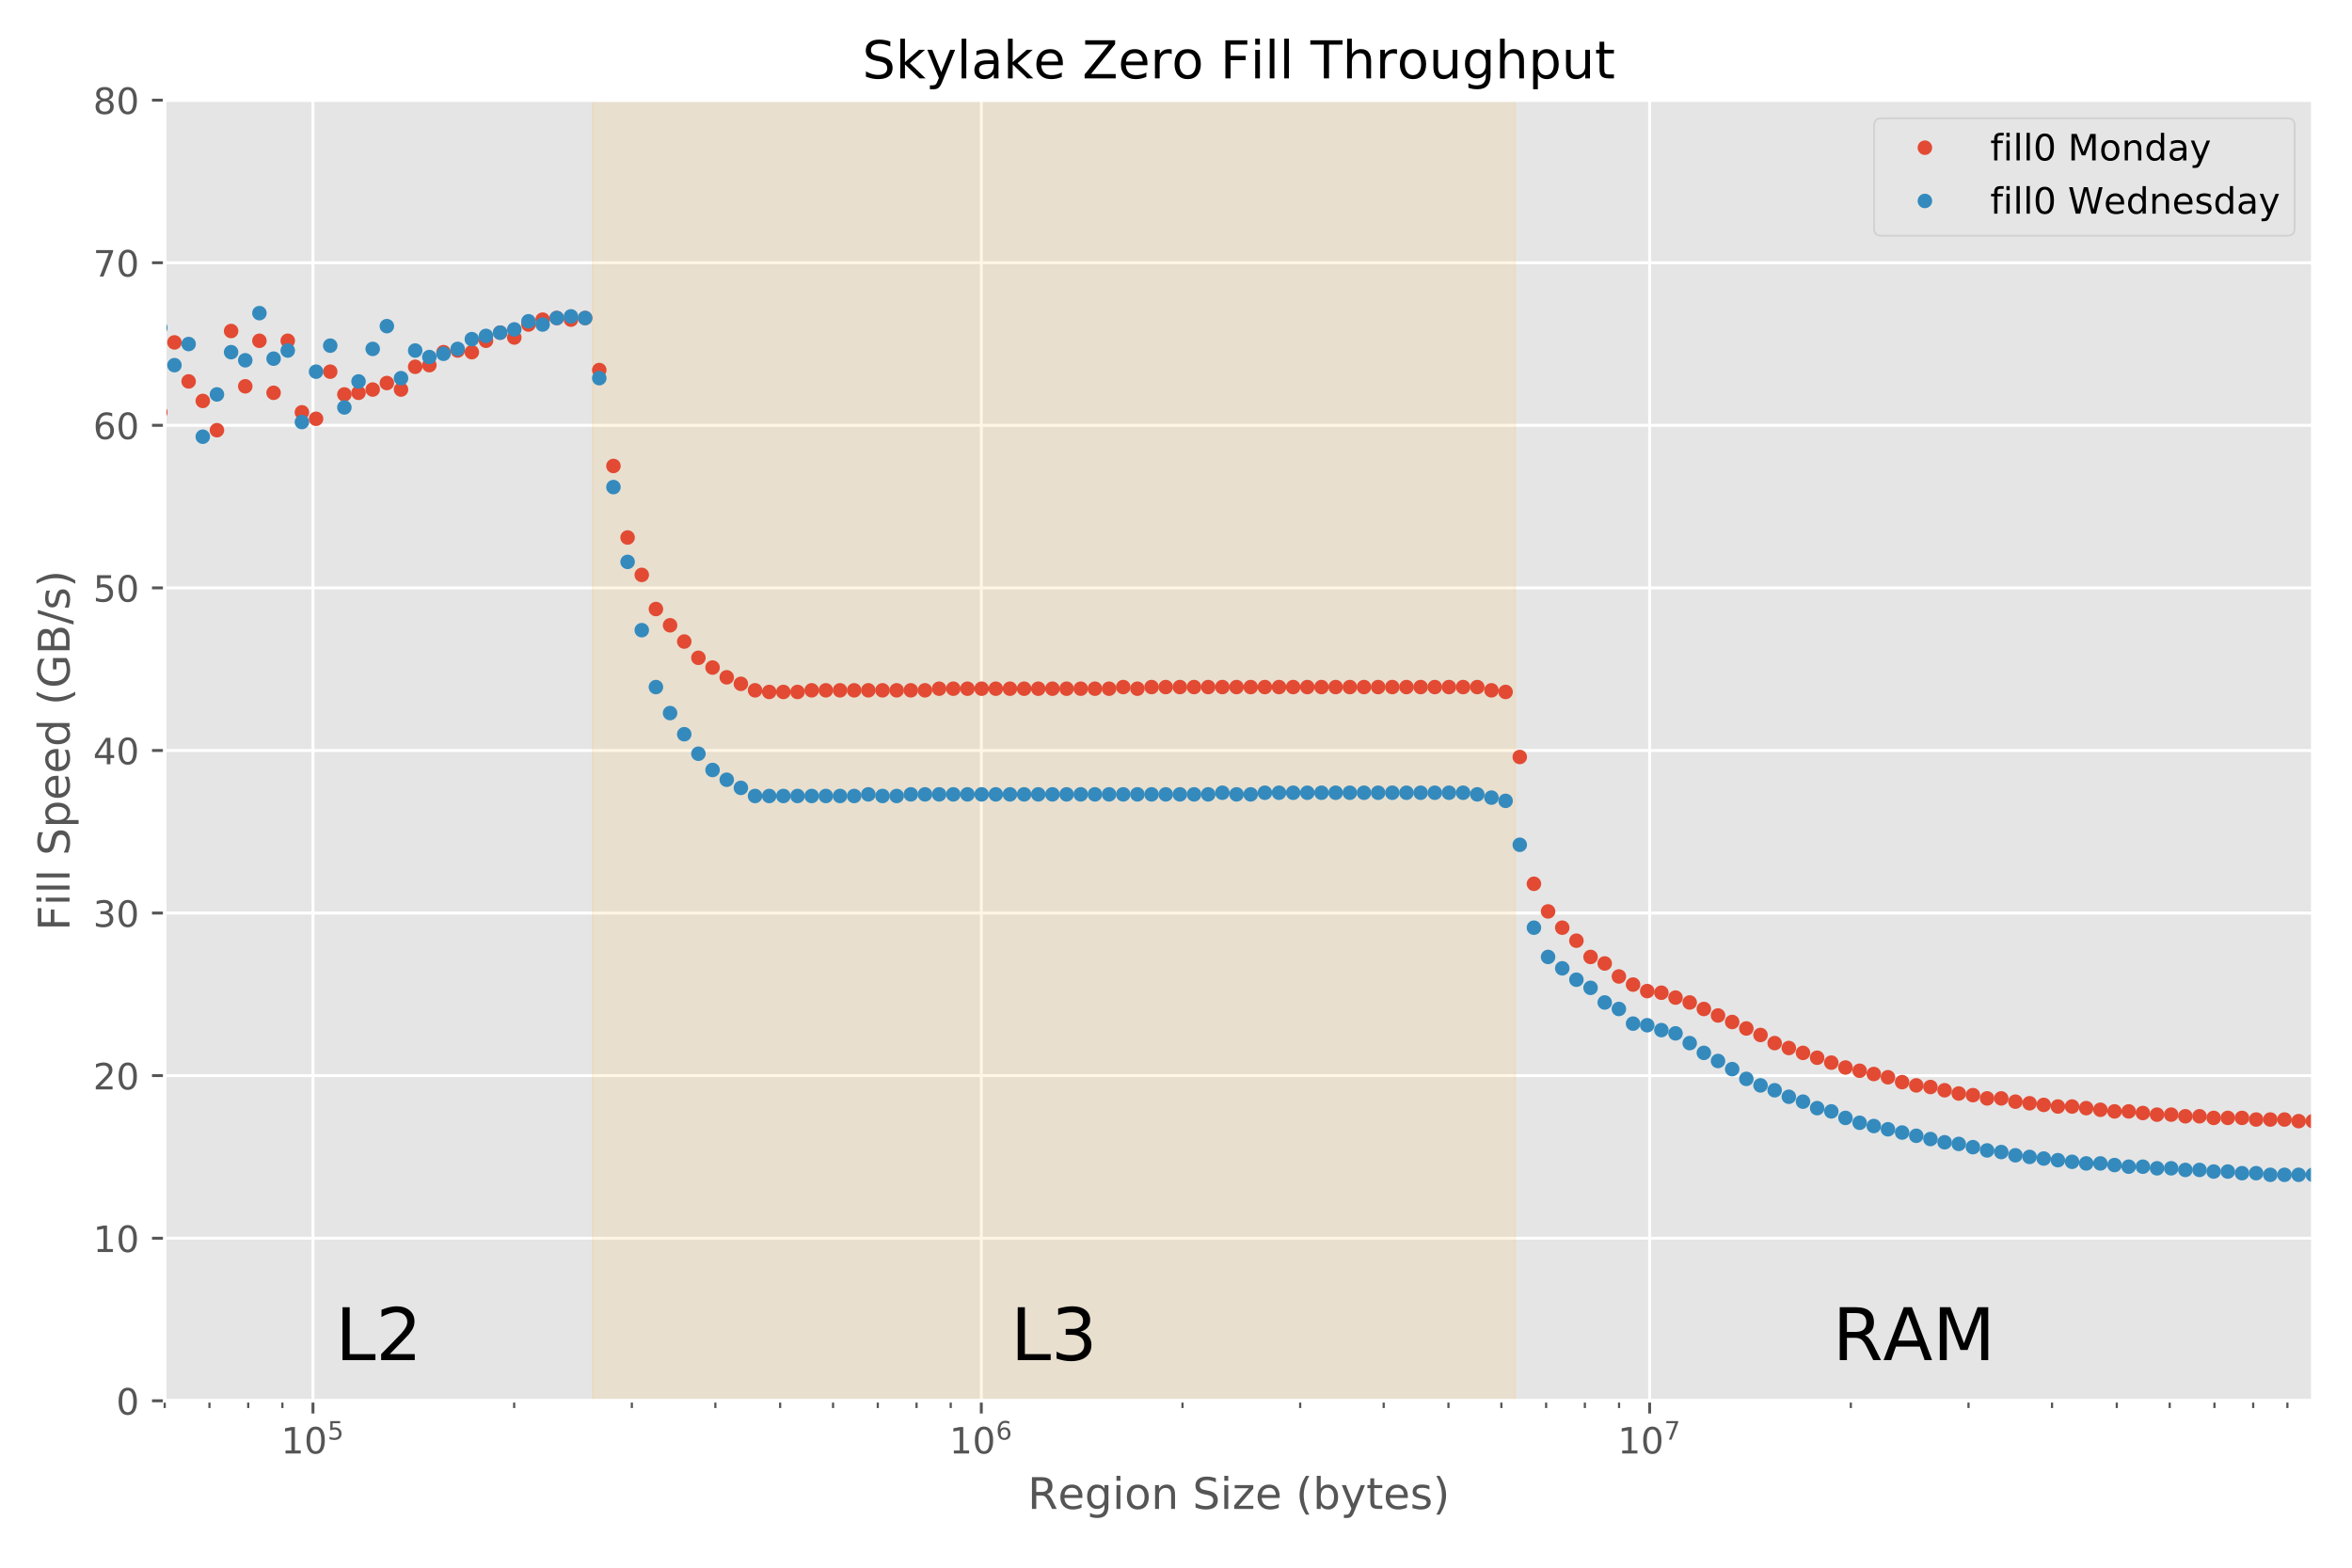 <?xml version="1.0" encoding="utf-8" standalone="no"?>
<!DOCTYPE svg PUBLIC "-//W3C//DTD SVG 1.1//EN"
  "http://www.w3.org/Graphics/SVG/1.1/DTD/svg11.dtd">
<!-- Created with matplotlib (https://matplotlib.org/) -->
<svg height="432pt" version="1.1" viewBox="0 0 648 432" width="648pt" xmlns="http://www.w3.org/2000/svg" xmlns:xlink="http://www.w3.org/1999/xlink">
 <defs>
  <style type="text/css">
*{stroke-linecap:butt;stroke-linejoin:round;}
  </style>
 </defs>
 <g id="figure_1">
  <g id="patch_1">
   <path d="M 0 432 
L 648 432 
L 648 0 
L 0 0 
z
" style="fill:#ffffff;"/>
  </g>
  <g id="axes_1">
   <g id="patch_2">
    <path d="M 45.38 386.008 
L 637.2 386.008 
L 637.2 27.6 
L 45.38 27.6 
z
" style="fill:#e5e5e5;"/>
   </g>
   <g id="matplotlib.axis_1">
    <g id="xtick_1">
     <g id="line2d_1">
      <path clip-path="url(#p3427d98f2d)" d="M 86.229 386.008 
L 86.229 27.6 
" style="fill:none;stroke:#ffffff;stroke-linecap:square;stroke-width:0.8;"/>
     </g>
     <g id="line2d_2">
      <defs>
       <path d="M 0 0 
L 0 3.5 
" id="m6f49e2455f" style="stroke:#555555;stroke-width:0.8;"/>
      </defs>
      <g>
       <use style="fill:#555555;stroke:#555555;stroke-width:0.8;" x="86.229" xlink:href="#m6f49e2455f" y="386.008"/>
      </g>
     </g>
     <g id="text_1">
      <!-- $\mathdefault{10^{5}}$ -->
      <defs>
       <path d="M 12.406 8.297 
L 28.516 8.297 
L 28.516 63.922 
L 10.984 60.406 
L 10.984 69.391 
L 28.422 72.906 
L 38.281 72.906 
L 38.281 8.297 
L 54.391 8.297 
L 54.391 0 
L 12.406 0 
z
" id="DejaVuSans-49"/>
       <path d="M 31.781 66.406 
Q 24.172 66.406 20.328 58.906 
Q 16.5 51.422 16.5 36.375 
Q 16.5 21.391 20.328 13.891 
Q 24.172 6.391 31.781 6.391 
Q 39.453 6.391 43.281 13.891 
Q 47.125 21.391 47.125 36.375 
Q 47.125 51.422 43.281 58.906 
Q 39.453 66.406 31.781 66.406 
z
M 31.781 74.219 
Q 44.047 74.219 50.516 64.516 
Q 56.984 54.828 56.984 36.375 
Q 56.984 17.969 50.516 8.266 
Q 44.047 -1.422 31.781 -1.422 
Q 19.531 -1.422 13.062 8.266 
Q 6.594 17.969 6.594 36.375 
Q 6.594 54.828 13.062 64.516 
Q 19.531 74.219 31.781 74.219 
z
" id="DejaVuSans-48"/>
       <path d="M 10.797 72.906 
L 49.516 72.906 
L 49.516 64.594 
L 19.828 64.594 
L 19.828 46.734 
Q 21.969 47.469 24.109 47.828 
Q 26.266 48.188 28.422 48.188 
Q 40.625 48.188 47.75 41.5 
Q 54.891 34.812 54.891 23.391 
Q 54.891 11.625 47.562 5.094 
Q 40.234 -1.422 26.906 -1.422 
Q 22.312 -1.422 17.547 -0.641 
Q 12.797 0.141 7.719 1.703 
L 7.719 11.625 
Q 12.109 9.234 16.797 8.062 
Q 21.484 6.891 26.703 6.891 
Q 35.156 6.891 40.078 11.328 
Q 45.016 15.766 45.016 23.391 
Q 45.016 31 40.078 35.438 
Q 35.156 39.891 26.703 39.891 
Q 22.75 39.891 18.812 39.016 
Q 14.891 38.141 10.797 36.281 
z
" id="DejaVuSans-53"/>
      </defs>
      <g style="fill:#555555;" transform="translate(77.429 400.606)scale(0.1 -0.1)">
       <use transform="translate(0 0.684)" xlink:href="#DejaVuSans-49"/>
       <use transform="translate(63.623 0.684)" xlink:href="#DejaVuSans-48"/>
       <use transform="translate(128.203 38.966)scale(0.7)" xlink:href="#DejaVuSans-53"/>
      </g>
     </g>
    </g>
    <g id="xtick_2">
     <g id="line2d_3">
      <path clip-path="url(#p3427d98f2d)" d="M 270.361 386.008 
L 270.361 27.6 
" style="fill:none;stroke:#ffffff;stroke-linecap:square;stroke-width:0.8;"/>
     </g>
     <g id="line2d_4">
      <g>
       <use style="fill:#555555;stroke:#555555;stroke-width:0.8;" x="270.361" xlink:href="#m6f49e2455f" y="386.008"/>
      </g>
     </g>
     <g id="text_2">
      <!-- $\mathdefault{10^{6}}$ -->
      <defs>
       <path d="M 33.016 40.375 
Q 26.375 40.375 22.484 35.828 
Q 18.609 31.297 18.609 23.391 
Q 18.609 15.531 22.484 10.953 
Q 26.375 6.391 33.016 6.391 
Q 39.656 6.391 43.531 10.953 
Q 47.406 15.531 47.406 23.391 
Q 47.406 31.297 43.531 35.828 
Q 39.656 40.375 33.016 40.375 
z
M 52.594 71.297 
L 52.594 62.312 
Q 48.875 64.062 45.094 64.984 
Q 41.312 65.922 37.594 65.922 
Q 27.828 65.922 22.672 59.328 
Q 17.531 52.734 16.797 39.406 
Q 19.672 43.656 24.016 45.922 
Q 28.375 48.188 33.594 48.188 
Q 44.578 48.188 50.953 41.516 
Q 57.328 34.859 57.328 23.391 
Q 57.328 12.156 50.688 5.359 
Q 44.047 -1.422 33.016 -1.422 
Q 20.359 -1.422 13.672 8.266 
Q 6.984 17.969 6.984 36.375 
Q 6.984 53.656 15.188 63.938 
Q 23.391 74.219 37.203 74.219 
Q 40.922 74.219 44.703 73.484 
Q 48.484 72.75 52.594 71.297 
z
" id="DejaVuSans-54"/>
      </defs>
      <g style="fill:#555555;" transform="translate(261.561 400.606)scale(0.1 -0.1)">
       <use transform="translate(0 0.766)" xlink:href="#DejaVuSans-49"/>
       <use transform="translate(63.623 0.766)" xlink:href="#DejaVuSans-48"/>
       <use transform="translate(128.203 39.047)scale(0.7)" xlink:href="#DejaVuSans-54"/>
      </g>
     </g>
    </g>
    <g id="xtick_3">
     <g id="line2d_5">
      <path clip-path="url(#p3427d98f2d)" d="M 454.493 386.008 
L 454.493 27.6 
" style="fill:none;stroke:#ffffff;stroke-linecap:square;stroke-width:0.8;"/>
     </g>
     <g id="line2d_6">
      <g>
       <use style="fill:#555555;stroke:#555555;stroke-width:0.8;" x="454.493" xlink:href="#m6f49e2455f" y="386.008"/>
      </g>
     </g>
     <g id="text_3">
      <!-- $\mathdefault{10^{7}}$ -->
      <defs>
       <path d="M 8.203 72.906 
L 55.078 72.906 
L 55.078 68.703 
L 28.609 0 
L 18.312 0 
L 43.219 64.594 
L 8.203 64.594 
z
" id="DejaVuSans-55"/>
      </defs>
      <g style="fill:#555555;" transform="translate(445.693 400.606)scale(0.1 -0.1)">
       <use transform="translate(0 0.684)" xlink:href="#DejaVuSans-49"/>
       <use transform="translate(63.623 0.684)" xlink:href="#DejaVuSans-48"/>
       <use transform="translate(128.203 38.966)scale(0.7)" xlink:href="#DejaVuSans-55"/>
      </g>
     </g>
    </g>
    <g id="xtick_4">
     <g id="line2d_7">
      <defs>
       <path d="M 0 0 
L 0 2 
" id="me2c5daccdd" style="stroke:#555555;stroke-width:0.6;"/>
      </defs>
      <g>
       <use style="fill:#555555;stroke:#555555;stroke-width:0.6;" x="45.38" xlink:href="#me2c5daccdd" y="386.008"/>
      </g>
     </g>
    </g>
    <g id="xtick_5">
     <g id="line2d_8">
      <g>
       <use style="fill:#555555;stroke:#555555;stroke-width:0.6;" x="57.707" xlink:href="#me2c5daccdd" y="386.008"/>
      </g>
     </g>
    </g>
    <g id="xtick_6">
     <g id="line2d_9">
      <g>
       <use style="fill:#555555;stroke:#555555;stroke-width:0.6;" x="68.385" xlink:href="#me2c5daccdd" y="386.008"/>
      </g>
     </g>
    </g>
    <g id="xtick_7">
     <g id="line2d_10">
      <g>
       <use style="fill:#555555;stroke:#555555;stroke-width:0.6;" x="77.804" xlink:href="#me2c5daccdd" y="386.008"/>
      </g>
     </g>
    </g>
    <g id="xtick_8">
     <g id="line2d_11">
      <g>
       <use style="fill:#555555;stroke:#555555;stroke-width:0.6;" x="141.659" xlink:href="#me2c5daccdd" y="386.008"/>
      </g>
     </g>
    </g>
    <g id="xtick_9">
     <g id="line2d_12">
      <g>
       <use style="fill:#555555;stroke:#555555;stroke-width:0.6;" x="174.083" xlink:href="#me2c5daccdd" y="386.008"/>
      </g>
     </g>
    </g>
    <g id="xtick_10">
     <g id="line2d_13">
      <g>
       <use style="fill:#555555;stroke:#555555;stroke-width:0.6;" x="197.088" xlink:href="#me2c5daccdd" y="386.008"/>
      </g>
     </g>
    </g>
    <g id="xtick_11">
     <g id="line2d_14">
      <g>
       <use style="fill:#555555;stroke:#555555;stroke-width:0.6;" x="214.932" xlink:href="#me2c5daccdd" y="386.008"/>
      </g>
     </g>
    </g>
    <g id="xtick_12">
     <g id="line2d_15">
      <g>
       <use style="fill:#555555;stroke:#555555;stroke-width:0.6;" x="229.512" xlink:href="#me2c5daccdd" y="386.008"/>
      </g>
     </g>
    </g>
    <g id="xtick_13">
     <g id="line2d_16">
      <g>
       <use style="fill:#555555;stroke:#555555;stroke-width:0.6;" x="241.839" xlink:href="#me2c5daccdd" y="386.008"/>
      </g>
     </g>
    </g>
    <g id="xtick_14">
     <g id="line2d_17">
      <g>
       <use style="fill:#555555;stroke:#555555;stroke-width:0.6;" x="252.517" xlink:href="#me2c5daccdd" y="386.008"/>
      </g>
     </g>
    </g>
    <g id="xtick_15">
     <g id="line2d_18">
      <g>
       <use style="fill:#555555;stroke:#555555;stroke-width:0.6;" x="261.936" xlink:href="#me2c5daccdd" y="386.008"/>
      </g>
     </g>
    </g>
    <g id="xtick_16">
     <g id="line2d_19">
      <g>
       <use style="fill:#555555;stroke:#555555;stroke-width:0.6;" x="325.791" xlink:href="#me2c5daccdd" y="386.008"/>
      </g>
     </g>
    </g>
    <g id="xtick_17">
     <g id="line2d_20">
      <g>
       <use style="fill:#555555;stroke:#555555;stroke-width:0.6;" x="358.215" xlink:href="#me2c5daccdd" y="386.008"/>
      </g>
     </g>
    </g>
    <g id="xtick_18">
     <g id="line2d_21">
      <g>
       <use style="fill:#555555;stroke:#555555;stroke-width:0.6;" x="381.22" xlink:href="#me2c5daccdd" y="386.008"/>
      </g>
     </g>
    </g>
    <g id="xtick_19">
     <g id="line2d_22">
      <g>
       <use style="fill:#555555;stroke:#555555;stroke-width:0.6;" x="399.064" xlink:href="#me2c5daccdd" y="386.008"/>
      </g>
     </g>
    </g>
    <g id="xtick_20">
     <g id="line2d_23">
      <g>
       <use style="fill:#555555;stroke:#555555;stroke-width:0.6;" x="413.644" xlink:href="#me2c5daccdd" y="386.008"/>
      </g>
     </g>
    </g>
    <g id="xtick_21">
     <g id="line2d_24">
      <g>
       <use style="fill:#555555;stroke:#555555;stroke-width:0.6;" x="425.971" xlink:href="#me2c5daccdd" y="386.008"/>
      </g>
     </g>
    </g>
    <g id="xtick_22">
     <g id="line2d_25">
      <g>
       <use style="fill:#555555;stroke:#555555;stroke-width:0.6;" x="436.649" xlink:href="#me2c5daccdd" y="386.008"/>
      </g>
     </g>
    </g>
    <g id="xtick_23">
     <g id="line2d_26">
      <g>
       <use style="fill:#555555;stroke:#555555;stroke-width:0.6;" x="446.068" xlink:href="#me2c5daccdd" y="386.008"/>
      </g>
     </g>
    </g>
    <g id="xtick_24">
     <g id="line2d_27">
      <g>
       <use style="fill:#555555;stroke:#555555;stroke-width:0.6;" x="509.922" xlink:href="#me2c5daccdd" y="386.008"/>
      </g>
     </g>
    </g>
    <g id="xtick_25">
     <g id="line2d_28">
      <g>
       <use style="fill:#555555;stroke:#555555;stroke-width:0.6;" x="542.346" xlink:href="#me2c5daccdd" y="386.008"/>
      </g>
     </g>
    </g>
    <g id="xtick_26">
     <g id="line2d_29">
      <g>
       <use style="fill:#555555;stroke:#555555;stroke-width:0.6;" x="565.352" xlink:href="#me2c5daccdd" y="386.008"/>
      </g>
     </g>
    </g>
    <g id="xtick_27">
     <g id="line2d_30">
      <g>
       <use style="fill:#555555;stroke:#555555;stroke-width:0.6;" x="583.196" xlink:href="#me2c5daccdd" y="386.008"/>
      </g>
     </g>
    </g>
    <g id="xtick_28">
     <g id="line2d_31">
      <g>
       <use style="fill:#555555;stroke:#555555;stroke-width:0.6;" x="597.776" xlink:href="#me2c5daccdd" y="386.008"/>
      </g>
     </g>
    </g>
    <g id="xtick_29">
     <g id="line2d_32">
      <g>
       <use style="fill:#555555;stroke:#555555;stroke-width:0.6;" x="610.103" xlink:href="#me2c5daccdd" y="386.008"/>
      </g>
     </g>
    </g>
    <g id="xtick_30">
     <g id="line2d_33">
      <g>
       <use style="fill:#555555;stroke:#555555;stroke-width:0.6;" x="620.781" xlink:href="#me2c5daccdd" y="386.008"/>
      </g>
     </g>
    </g>
    <g id="xtick_31">
     <g id="line2d_34">
      <g>
       <use style="fill:#555555;stroke:#555555;stroke-width:0.6;" x="630.2" xlink:href="#me2c5daccdd" y="386.008"/>
      </g>
     </g>
    </g>
    <g id="text_4">
     <!-- Region Size (bytes) -->
     <defs>
      <path d="M 44.391 34.188 
Q 47.562 33.109 50.562 29.594 
Q 53.562 26.078 56.594 19.922 
L 66.609 0 
L 56 0 
L 46.688 18.703 
Q 43.062 26.031 39.672 28.422 
Q 36.281 30.812 30.422 30.812 
L 19.672 30.812 
L 19.672 0 
L 9.812 0 
L 9.812 72.906 
L 32.078 72.906 
Q 44.578 72.906 50.734 67.672 
Q 56.891 62.453 56.891 51.906 
Q 56.891 45.016 53.688 40.469 
Q 50.484 35.938 44.391 34.188 
z
M 19.672 64.797 
L 19.672 38.922 
L 32.078 38.922 
Q 39.203 38.922 42.844 42.219 
Q 46.484 45.516 46.484 51.906 
Q 46.484 58.297 42.844 61.547 
Q 39.203 64.797 32.078 64.797 
z
" id="DejaVuSans-82"/>
      <path d="M 56.203 29.594 
L 56.203 25.203 
L 14.891 25.203 
Q 15.484 15.922 20.484 11.062 
Q 25.484 6.203 34.422 6.203 
Q 39.594 6.203 44.453 7.469 
Q 49.312 8.734 54.109 11.281 
L 54.109 2.781 
Q 49.266 0.734 44.188 -0.344 
Q 39.109 -1.422 33.891 -1.422 
Q 20.797 -1.422 13.156 6.188 
Q 5.516 13.812 5.516 26.812 
Q 5.516 40.234 12.766 48.109 
Q 20.016 56 32.328 56 
Q 43.359 56 49.781 48.891 
Q 56.203 41.797 56.203 29.594 
z
M 47.219 32.234 
Q 47.125 39.594 43.094 43.984 
Q 39.062 48.391 32.422 48.391 
Q 24.906 48.391 20.391 44.141 
Q 15.875 39.891 15.188 32.172 
z
" id="DejaVuSans-101"/>
      <path d="M 45.406 27.984 
Q 45.406 37.75 41.375 43.109 
Q 37.359 48.484 30.078 48.484 
Q 22.859 48.484 18.828 43.109 
Q 14.797 37.75 14.797 27.984 
Q 14.797 18.266 18.828 12.891 
Q 22.859 7.516 30.078 7.516 
Q 37.359 7.516 41.375 12.891 
Q 45.406 18.266 45.406 27.984 
z
M 54.391 6.781 
Q 54.391 -7.172 48.188 -13.984 
Q 42 -20.797 29.203 -20.797 
Q 24.469 -20.797 20.266 -20.094 
Q 16.062 -19.391 12.109 -17.922 
L 12.109 -9.188 
Q 16.062 -11.328 19.922 -12.344 
Q 23.781 -13.375 27.781 -13.375 
Q 36.625 -13.375 41.016 -8.766 
Q 45.406 -4.156 45.406 5.172 
L 45.406 9.625 
Q 42.625 4.781 38.281 2.391 
Q 33.938 0 27.875 0 
Q 17.828 0 11.672 7.656 
Q 5.516 15.328 5.516 27.984 
Q 5.516 40.672 11.672 48.328 
Q 17.828 56 27.875 56 
Q 33.938 56 38.281 53.609 
Q 42.625 51.219 45.406 46.391 
L 45.406 54.688 
L 54.391 54.688 
z
" id="DejaVuSans-103"/>
      <path d="M 9.422 54.688 
L 18.406 54.688 
L 18.406 0 
L 9.422 0 
z
M 9.422 75.984 
L 18.406 75.984 
L 18.406 64.594 
L 9.422 64.594 
z
" id="DejaVuSans-105"/>
      <path d="M 30.609 48.391 
Q 23.391 48.391 19.188 42.75 
Q 14.984 37.109 14.984 27.297 
Q 14.984 17.484 19.156 11.844 
Q 23.344 6.203 30.609 6.203 
Q 37.797 6.203 41.984 11.859 
Q 46.188 17.531 46.188 27.297 
Q 46.188 37.016 41.984 42.703 
Q 37.797 48.391 30.609 48.391 
z
M 30.609 56 
Q 42.328 56 49.016 48.375 
Q 55.719 40.766 55.719 27.297 
Q 55.719 13.875 49.016 6.219 
Q 42.328 -1.422 30.609 -1.422 
Q 18.844 -1.422 12.172 6.219 
Q 5.516 13.875 5.516 27.297 
Q 5.516 40.766 12.172 48.375 
Q 18.844 56 30.609 56 
z
" id="DejaVuSans-111"/>
      <path d="M 54.891 33.016 
L 54.891 0 
L 45.906 0 
L 45.906 32.719 
Q 45.906 40.484 42.875 44.328 
Q 39.844 48.188 33.797 48.188 
Q 26.516 48.188 22.312 43.547 
Q 18.109 38.922 18.109 30.906 
L 18.109 0 
L 9.078 0 
L 9.078 54.688 
L 18.109 54.688 
L 18.109 46.188 
Q 21.344 51.125 25.703 53.562 
Q 30.078 56 35.797 56 
Q 45.219 56 50.047 50.172 
Q 54.891 44.344 54.891 33.016 
z
" id="DejaVuSans-110"/>
      <path id="DejaVuSans-32"/>
      <path d="M 53.516 70.516 
L 53.516 60.891 
Q 47.906 63.578 42.922 64.891 
Q 37.938 66.219 33.297 66.219 
Q 25.25 66.219 20.875 63.094 
Q 16.5 59.969 16.5 54.203 
Q 16.5 49.359 19.406 46.891 
Q 22.312 44.438 30.422 42.922 
L 36.375 41.703 
Q 47.406 39.594 52.656 34.297 
Q 57.906 29 57.906 20.125 
Q 57.906 9.516 50.797 4.047 
Q 43.703 -1.422 29.984 -1.422 
Q 24.812 -1.422 18.969 -0.25 
Q 13.141 0.922 6.891 3.219 
L 6.891 13.375 
Q 12.891 10.016 18.656 8.297 
Q 24.422 6.594 29.984 6.594 
Q 38.422 6.594 43.016 9.906 
Q 47.609 13.234 47.609 19.391 
Q 47.609 24.75 44.312 27.781 
Q 41.016 30.812 33.5 32.328 
L 27.484 33.5 
Q 16.453 35.688 11.516 40.375 
Q 6.594 45.062 6.594 53.422 
Q 6.594 63.094 13.406 68.656 
Q 20.219 74.219 32.172 74.219 
Q 37.312 74.219 42.625 73.281 
Q 47.953 72.359 53.516 70.516 
z
" id="DejaVuSans-83"/>
      <path d="M 5.516 54.688 
L 48.188 54.688 
L 48.188 46.484 
L 14.406 7.172 
L 48.188 7.172 
L 48.188 0 
L 4.297 0 
L 4.297 8.203 
L 38.094 47.516 
L 5.516 47.516 
z
" id="DejaVuSans-122"/>
      <path d="M 31 75.875 
Q 24.469 64.656 21.281 53.656 
Q 18.109 42.672 18.109 31.391 
Q 18.109 20.125 21.312 9.062 
Q 24.516 -2 31 -13.188 
L 23.188 -13.188 
Q 15.875 -1.703 12.234 9.375 
Q 8.594 20.453 8.594 31.391 
Q 8.594 42.281 12.203 53.312 
Q 15.828 64.359 23.188 75.875 
z
" id="DejaVuSans-40"/>
      <path d="M 48.688 27.297 
Q 48.688 37.203 44.609 42.844 
Q 40.531 48.484 33.406 48.484 
Q 26.266 48.484 22.188 42.844 
Q 18.109 37.203 18.109 27.297 
Q 18.109 17.391 22.188 11.75 
Q 26.266 6.109 33.406 6.109 
Q 40.531 6.109 44.609 11.75 
Q 48.688 17.391 48.688 27.297 
z
M 18.109 46.391 
Q 20.953 51.266 25.266 53.625 
Q 29.594 56 35.594 56 
Q 45.562 56 51.781 48.094 
Q 58.016 40.188 58.016 27.297 
Q 58.016 14.406 51.781 6.484 
Q 45.562 -1.422 35.594 -1.422 
Q 29.594 -1.422 25.266 0.953 
Q 20.953 3.328 18.109 8.203 
L 18.109 0 
L 9.078 0 
L 9.078 75.984 
L 18.109 75.984 
z
" id="DejaVuSans-98"/>
      <path d="M 32.172 -5.078 
Q 28.375 -14.844 24.75 -17.812 
Q 21.141 -20.797 15.094 -20.797 
L 7.906 -20.797 
L 7.906 -13.281 
L 13.188 -13.281 
Q 16.891 -13.281 18.938 -11.516 
Q 21 -9.766 23.484 -3.219 
L 25.094 0.875 
L 2.984 54.688 
L 12.5 54.688 
L 29.594 11.922 
L 46.688 54.688 
L 56.203 54.688 
z
" id="DejaVuSans-121"/>
      <path d="M 18.312 70.219 
L 18.312 54.688 
L 36.812 54.688 
L 36.812 47.703 
L 18.312 47.703 
L 18.312 18.016 
Q 18.312 11.328 20.141 9.422 
Q 21.969 7.516 27.594 7.516 
L 36.812 7.516 
L 36.812 0 
L 27.594 0 
Q 17.188 0 13.234 3.875 
Q 9.281 7.766 9.281 18.016 
L 9.281 47.703 
L 2.688 47.703 
L 2.688 54.688 
L 9.281 54.688 
L 9.281 70.219 
z
" id="DejaVuSans-116"/>
      <path d="M 44.281 53.078 
L 44.281 44.578 
Q 40.484 46.531 36.375 47.5 
Q 32.281 48.484 27.875 48.484 
Q 21.188 48.484 17.844 46.438 
Q 14.5 44.391 14.5 40.281 
Q 14.5 37.156 16.891 35.375 
Q 19.281 33.594 26.516 31.984 
L 29.594 31.297 
Q 39.156 29.25 43.188 25.516 
Q 47.219 21.781 47.219 15.094 
Q 47.219 7.469 41.188 3.016 
Q 35.156 -1.422 24.609 -1.422 
Q 20.219 -1.422 15.453 -0.562 
Q 10.688 0.297 5.422 2 
L 5.422 11.281 
Q 10.406 8.688 15.234 7.391 
Q 20.062 6.109 24.812 6.109 
Q 31.156 6.109 34.562 8.281 
Q 37.984 10.453 37.984 14.406 
Q 37.984 18.062 35.516 20.016 
Q 33.062 21.969 24.703 23.781 
L 21.578 24.516 
Q 13.234 26.266 9.516 29.906 
Q 5.812 33.547 5.812 39.891 
Q 5.812 47.609 11.281 51.797 
Q 16.75 56 26.812 56 
Q 31.781 56 36.172 55.266 
Q 40.578 54.547 44.281 53.078 
z
" id="DejaVuSans-115"/>
      <path d="M 8.016 75.875 
L 15.828 75.875 
Q 23.141 64.359 26.781 53.312 
Q 30.422 42.281 30.422 31.391 
Q 30.422 20.453 26.781 9.375 
Q 23.141 -1.703 15.828 -13.188 
L 8.016 -13.188 
Q 14.5 -2 17.703 9.062 
Q 20.906 20.125 20.906 31.391 
Q 20.906 42.672 17.703 53.656 
Q 14.5 64.656 8.016 75.875 
z
" id="DejaVuSans-41"/>
     </defs>
     <g style="fill:#555555;" transform="translate(283.141 415.804)scale(0.12 -0.12)">
      <use xlink:href="#DejaVuSans-82"/>
      <use x="69.42" xlink:href="#DejaVuSans-101"/>
      <use x="130.943" xlink:href="#DejaVuSans-103"/>
      <use x="194.42" xlink:href="#DejaVuSans-105"/>
      <use x="222.203" xlink:href="#DejaVuSans-111"/>
      <use x="283.385" xlink:href="#DejaVuSans-110"/>
      <use x="346.764" xlink:href="#DejaVuSans-32"/>
      <use x="378.551" xlink:href="#DejaVuSans-83"/>
      <use x="442.027" xlink:href="#DejaVuSans-105"/>
      <use x="469.811" xlink:href="#DejaVuSans-122"/>
      <use x="522.301" xlink:href="#DejaVuSans-101"/>
      <use x="583.824" xlink:href="#DejaVuSans-32"/>
      <use x="615.611" xlink:href="#DejaVuSans-40"/>
      <use x="654.625" xlink:href="#DejaVuSans-98"/>
      <use x="718.102" xlink:href="#DejaVuSans-121"/>
      <use x="777.281" xlink:href="#DejaVuSans-116"/>
      <use x="816.49" xlink:href="#DejaVuSans-101"/>
      <use x="878.014" xlink:href="#DejaVuSans-115"/>
      <use x="930.113" xlink:href="#DejaVuSans-41"/>
     </g>
    </g>
   </g>
   <g id="matplotlib.axis_2">
    <g id="ytick_1">
     <g id="line2d_35">
      <path clip-path="url(#p3427d98f2d)" d="M 45.38 386.008 
L 637.2 386.008 
" style="fill:none;stroke:#ffffff;stroke-linecap:square;stroke-width:0.8;"/>
     </g>
     <g id="line2d_36">
      <defs>
       <path d="M 0 0 
L -3.5 0 
" id="macbd759fce" style="stroke:#555555;stroke-width:0.8;"/>
      </defs>
      <g>
       <use style="fill:#555555;stroke:#555555;stroke-width:0.8;" x="45.38" xlink:href="#macbd759fce" y="386.008"/>
      </g>
     </g>
     <g id="text_5">
      <!-- 0 -->
      <g style="fill:#555555;" transform="translate(32.017 389.807)scale(0.1 -0.1)">
       <use xlink:href="#DejaVuSans-48"/>
      </g>
     </g>
    </g>
    <g id="ytick_2">
     <g id="line2d_37">
      <path clip-path="url(#p3427d98f2d)" d="M 45.38 341.207 
L 637.2 341.207 
" style="fill:none;stroke:#ffffff;stroke-linecap:square;stroke-width:0.8;"/>
     </g>
     <g id="line2d_38">
      <g>
       <use style="fill:#555555;stroke:#555555;stroke-width:0.8;" x="45.38" xlink:href="#macbd759fce" y="341.207"/>
      </g>
     </g>
     <g id="text_6">
      <!-- 10 -->
      <g style="fill:#555555;" transform="translate(25.655 345.006)scale(0.1 -0.1)">
       <use xlink:href="#DejaVuSans-49"/>
       <use x="63.623" xlink:href="#DejaVuSans-48"/>
      </g>
     </g>
    </g>
    <g id="ytick_3">
     <g id="line2d_39">
      <path clip-path="url(#p3427d98f2d)" d="M 45.38 296.406 
L 637.2 296.406 
" style="fill:none;stroke:#ffffff;stroke-linecap:square;stroke-width:0.8;"/>
     </g>
     <g id="line2d_40">
      <g>
       <use style="fill:#555555;stroke:#555555;stroke-width:0.8;" x="45.38" xlink:href="#macbd759fce" y="296.406"/>
      </g>
     </g>
     <g id="text_7">
      <!-- 20 -->
      <defs>
       <path d="M 19.188 8.297 
L 53.609 8.297 
L 53.609 0 
L 7.328 0 
L 7.328 8.297 
Q 12.938 14.109 22.625 23.891 
Q 32.328 33.688 34.812 36.531 
Q 39.547 41.844 41.422 45.531 
Q 43.312 49.219 43.312 52.781 
Q 43.312 58.594 39.234 62.25 
Q 35.156 65.922 28.609 65.922 
Q 23.969 65.922 18.812 64.312 
Q 13.672 62.703 7.812 59.422 
L 7.812 69.391 
Q 13.766 71.781 18.938 73 
Q 24.125 74.219 28.422 74.219 
Q 39.75 74.219 46.484 68.547 
Q 53.219 62.891 53.219 53.422 
Q 53.219 48.922 51.531 44.891 
Q 49.859 40.875 45.406 35.406 
Q 44.188 33.984 37.641 27.219 
Q 31.109 20.453 19.188 8.297 
z
" id="DejaVuSans-50"/>
      </defs>
      <g style="fill:#555555;" transform="translate(25.655 300.205)scale(0.1 -0.1)">
       <use xlink:href="#DejaVuSans-50"/>
       <use x="63.623" xlink:href="#DejaVuSans-48"/>
      </g>
     </g>
    </g>
    <g id="ytick_4">
     <g id="line2d_41">
      <path clip-path="url(#p3427d98f2d)" d="M 45.38 251.605 
L 637.2 251.605 
" style="fill:none;stroke:#ffffff;stroke-linecap:square;stroke-width:0.8;"/>
     </g>
     <g id="line2d_42">
      <g>
       <use style="fill:#555555;stroke:#555555;stroke-width:0.8;" x="45.38" xlink:href="#macbd759fce" y="251.605"/>
      </g>
     </g>
     <g id="text_8">
      <!-- 30 -->
      <defs>
       <path d="M 40.578 39.312 
Q 47.656 37.797 51.625 33 
Q 55.609 28.219 55.609 21.188 
Q 55.609 10.406 48.188 4.484 
Q 40.766 -1.422 27.094 -1.422 
Q 22.516 -1.422 17.656 -0.516 
Q 12.797 0.391 7.625 2.203 
L 7.625 11.719 
Q 11.719 9.328 16.594 8.109 
Q 21.484 6.891 26.812 6.891 
Q 36.078 6.891 40.938 10.547 
Q 45.797 14.203 45.797 21.188 
Q 45.797 27.641 41.281 31.266 
Q 36.766 34.906 28.719 34.906 
L 20.219 34.906 
L 20.219 43.016 
L 29.109 43.016 
Q 36.375 43.016 40.234 45.922 
Q 44.094 48.828 44.094 54.297 
Q 44.094 59.906 40.109 62.906 
Q 36.141 65.922 28.719 65.922 
Q 24.656 65.922 20.016 65.031 
Q 15.375 64.156 9.812 62.312 
L 9.812 71.094 
Q 15.438 72.656 20.344 73.438 
Q 25.25 74.219 29.594 74.219 
Q 40.828 74.219 47.359 69.109 
Q 53.906 64.016 53.906 55.328 
Q 53.906 49.266 50.438 45.094 
Q 46.969 40.922 40.578 39.312 
z
" id="DejaVuSans-51"/>
      </defs>
      <g style="fill:#555555;" transform="translate(25.655 255.404)scale(0.1 -0.1)">
       <use xlink:href="#DejaVuSans-51"/>
       <use x="63.623" xlink:href="#DejaVuSans-48"/>
      </g>
     </g>
    </g>
    <g id="ytick_5">
     <g id="line2d_43">
      <path clip-path="url(#p3427d98f2d)" d="M 45.38 206.804 
L 637.2 206.804 
" style="fill:none;stroke:#ffffff;stroke-linecap:square;stroke-width:0.8;"/>
     </g>
     <g id="line2d_44">
      <g>
       <use style="fill:#555555;stroke:#555555;stroke-width:0.8;" x="45.38" xlink:href="#macbd759fce" y="206.804"/>
      </g>
     </g>
     <g id="text_9">
      <!-- 40 -->
      <defs>
       <path d="M 37.797 64.312 
L 12.891 25.391 
L 37.797 25.391 
z
M 35.203 72.906 
L 47.609 72.906 
L 47.609 25.391 
L 58.016 25.391 
L 58.016 17.188 
L 47.609 17.188 
L 47.609 0 
L 37.797 0 
L 37.797 17.188 
L 4.891 17.188 
L 4.891 26.703 
z
" id="DejaVuSans-52"/>
      </defs>
      <g style="fill:#555555;" transform="translate(25.655 210.603)scale(0.1 -0.1)">
       <use xlink:href="#DejaVuSans-52"/>
       <use x="63.623" xlink:href="#DejaVuSans-48"/>
      </g>
     </g>
    </g>
    <g id="ytick_6">
     <g id="line2d_45">
      <path clip-path="url(#p3427d98f2d)" d="M 45.38 162.003 
L 637.2 162.003 
" style="fill:none;stroke:#ffffff;stroke-linecap:square;stroke-width:0.8;"/>
     </g>
     <g id="line2d_46">
      <g>
       <use style="fill:#555555;stroke:#555555;stroke-width:0.8;" x="45.38" xlink:href="#macbd759fce" y="162.003"/>
      </g>
     </g>
     <g id="text_10">
      <!-- 50 -->
      <g style="fill:#555555;" transform="translate(25.655 165.802)scale(0.1 -0.1)">
       <use xlink:href="#DejaVuSans-53"/>
       <use x="63.623" xlink:href="#DejaVuSans-48"/>
      </g>
     </g>
    </g>
    <g id="ytick_7">
     <g id="line2d_47">
      <path clip-path="url(#p3427d98f2d)" d="M 45.38 117.202 
L 637.2 117.202 
" style="fill:none;stroke:#ffffff;stroke-linecap:square;stroke-width:0.8;"/>
     </g>
     <g id="line2d_48">
      <g>
       <use style="fill:#555555;stroke:#555555;stroke-width:0.8;" x="45.38" xlink:href="#macbd759fce" y="117.202"/>
      </g>
     </g>
     <g id="text_11">
      <!-- 60 -->
      <g style="fill:#555555;" transform="translate(25.655 121.001)scale(0.1 -0.1)">
       <use xlink:href="#DejaVuSans-54"/>
       <use x="63.623" xlink:href="#DejaVuSans-48"/>
      </g>
     </g>
    </g>
    <g id="ytick_8">
     <g id="line2d_49">
      <path clip-path="url(#p3427d98f2d)" d="M 45.38 72.401 
L 637.2 72.401 
" style="fill:none;stroke:#ffffff;stroke-linecap:square;stroke-width:0.8;"/>
     </g>
     <g id="line2d_50">
      <g>
       <use style="fill:#555555;stroke:#555555;stroke-width:0.8;" x="45.38" xlink:href="#macbd759fce" y="72.401"/>
      </g>
     </g>
     <g id="text_12">
      <!-- 70 -->
      <g style="fill:#555555;" transform="translate(25.655 76.2)scale(0.1 -0.1)">
       <use xlink:href="#DejaVuSans-55"/>
       <use x="63.623" xlink:href="#DejaVuSans-48"/>
      </g>
     </g>
    </g>
    <g id="ytick_9">
     <g id="line2d_51">
      <path clip-path="url(#p3427d98f2d)" d="M 45.38 27.6 
L 637.2 27.6 
" style="fill:none;stroke:#ffffff;stroke-linecap:square;stroke-width:0.8;"/>
     </g>
     <g id="line2d_52">
      <g>
       <use style="fill:#555555;stroke:#555555;stroke-width:0.8;" x="45.38" xlink:href="#macbd759fce" y="27.6"/>
      </g>
     </g>
     <g id="text_13">
      <!-- 80 -->
      <defs>
       <path d="M 31.781 34.625 
Q 24.75 34.625 20.719 30.859 
Q 16.703 27.094 16.703 20.516 
Q 16.703 13.922 20.719 10.156 
Q 24.75 6.391 31.781 6.391 
Q 38.812 6.391 42.859 10.172 
Q 46.922 13.969 46.922 20.516 
Q 46.922 27.094 42.891 30.859 
Q 38.875 34.625 31.781 34.625 
z
M 21.922 38.812 
Q 15.578 40.375 12.031 44.719 
Q 8.5 49.078 8.5 55.328 
Q 8.5 64.062 14.719 69.141 
Q 20.953 74.219 31.781 74.219 
Q 42.672 74.219 48.875 69.141 
Q 55.078 64.062 55.078 55.328 
Q 55.078 49.078 51.531 44.719 
Q 48 40.375 41.703 38.812 
Q 48.828 37.156 52.797 32.312 
Q 56.781 27.484 56.781 20.516 
Q 56.781 9.906 50.312 4.234 
Q 43.844 -1.422 31.781 -1.422 
Q 19.734 -1.422 13.25 4.234 
Q 6.781 9.906 6.781 20.516 
Q 6.781 27.484 10.781 32.312 
Q 14.797 37.156 21.922 38.812 
z
M 18.312 54.391 
Q 18.312 48.734 21.844 45.562 
Q 25.391 42.391 31.781 42.391 
Q 38.141 42.391 41.719 45.562 
Q 45.312 48.734 45.312 54.391 
Q 45.312 60.062 41.719 63.234 
Q 38.141 66.406 31.781 66.406 
Q 25.391 66.406 21.844 63.234 
Q 18.312 60.062 18.312 54.391 
z
" id="DejaVuSans-56"/>
      </defs>
      <g style="fill:#555555;" transform="translate(25.655 31.399)scale(0.1 -0.1)">
       <use xlink:href="#DejaVuSans-56"/>
       <use x="63.623" xlink:href="#DejaVuSans-48"/>
      </g>
     </g>
    </g>
    <g id="text_14">
     <!-- Fill Speed (GB/s) -->
     <defs>
      <path d="M 9.812 72.906 
L 51.703 72.906 
L 51.703 64.594 
L 19.672 64.594 
L 19.672 43.109 
L 48.578 43.109 
L 48.578 34.812 
L 19.672 34.812 
L 19.672 0 
L 9.812 0 
z
" id="DejaVuSans-70"/>
      <path d="M 9.422 75.984 
L 18.406 75.984 
L 18.406 0 
L 9.422 0 
z
" id="DejaVuSans-108"/>
      <path d="M 18.109 8.203 
L 18.109 -20.797 
L 9.078 -20.797 
L 9.078 54.688 
L 18.109 54.688 
L 18.109 46.391 
Q 20.953 51.266 25.266 53.625 
Q 29.594 56 35.594 56 
Q 45.562 56 51.781 48.094 
Q 58.016 40.188 58.016 27.297 
Q 58.016 14.406 51.781 6.484 
Q 45.562 -1.422 35.594 -1.422 
Q 29.594 -1.422 25.266 0.953 
Q 20.953 3.328 18.109 8.203 
z
M 48.688 27.297 
Q 48.688 37.203 44.609 42.844 
Q 40.531 48.484 33.406 48.484 
Q 26.266 48.484 22.188 42.844 
Q 18.109 37.203 18.109 27.297 
Q 18.109 17.391 22.188 11.75 
Q 26.266 6.109 33.406 6.109 
Q 40.531 6.109 44.609 11.75 
Q 48.688 17.391 48.688 27.297 
z
" id="DejaVuSans-112"/>
      <path d="M 45.406 46.391 
L 45.406 75.984 
L 54.391 75.984 
L 54.391 0 
L 45.406 0 
L 45.406 8.203 
Q 42.578 3.328 38.25 0.953 
Q 33.938 -1.422 27.875 -1.422 
Q 17.969 -1.422 11.734 6.484 
Q 5.516 14.406 5.516 27.297 
Q 5.516 40.188 11.734 48.094 
Q 17.969 56 27.875 56 
Q 33.938 56 38.25 53.625 
Q 42.578 51.266 45.406 46.391 
z
M 14.797 27.297 
Q 14.797 17.391 18.875 11.75 
Q 22.953 6.109 30.078 6.109 
Q 37.203 6.109 41.297 11.75 
Q 45.406 17.391 45.406 27.297 
Q 45.406 37.203 41.297 42.844 
Q 37.203 48.484 30.078 48.484 
Q 22.953 48.484 18.875 42.844 
Q 14.797 37.203 14.797 27.297 
z
" id="DejaVuSans-100"/>
      <path d="M 59.516 10.406 
L 59.516 29.984 
L 43.406 29.984 
L 43.406 38.094 
L 69.281 38.094 
L 69.281 6.781 
Q 63.578 2.734 56.688 0.656 
Q 49.812 -1.422 42 -1.422 
Q 24.906 -1.422 15.25 8.562 
Q 5.609 18.562 5.609 36.375 
Q 5.609 54.25 15.25 64.234 
Q 24.906 74.219 42 74.219 
Q 49.125 74.219 55.547 72.453 
Q 61.969 70.703 67.391 67.281 
L 67.391 56.781 
Q 61.922 61.422 55.766 63.766 
Q 49.609 66.109 42.828 66.109 
Q 29.438 66.109 22.719 58.641 
Q 16.016 51.172 16.016 36.375 
Q 16.016 21.625 22.719 14.156 
Q 29.438 6.688 42.828 6.688 
Q 48.047 6.688 52.141 7.594 
Q 56.25 8.5 59.516 10.406 
z
" id="DejaVuSans-71"/>
      <path d="M 19.672 34.812 
L 19.672 8.109 
L 35.5 8.109 
Q 43.453 8.109 47.281 11.406 
Q 51.125 14.703 51.125 21.484 
Q 51.125 28.328 47.281 31.562 
Q 43.453 34.812 35.5 34.812 
z
M 19.672 64.797 
L 19.672 42.828 
L 34.281 42.828 
Q 41.5 42.828 45.031 45.531 
Q 48.578 48.25 48.578 53.812 
Q 48.578 59.328 45.031 62.062 
Q 41.5 64.797 34.281 64.797 
z
M 9.812 72.906 
L 35.016 72.906 
Q 46.297 72.906 52.391 68.219 
Q 58.5 63.531 58.5 54.891 
Q 58.5 48.188 55.375 44.234 
Q 52.25 40.281 46.188 39.312 
Q 53.469 37.75 57.5 32.781 
Q 61.531 27.828 61.531 20.406 
Q 61.531 10.641 54.891 5.312 
Q 48.25 0 35.984 0 
L 9.812 0 
z
" id="DejaVuSans-66"/>
      <path d="M 25.391 72.906 
L 33.688 72.906 
L 8.297 -9.281 
L 0 -9.281 
z
" id="DejaVuSans-47"/>
     </defs>
     <g style="fill:#555555;" transform="translate(19.159 256.468)rotate(-90)scale(0.12 -0.12)">
      <use xlink:href="#DejaVuSans-70"/>
      <use x="57.41" xlink:href="#DejaVuSans-105"/>
      <use x="85.193" xlink:href="#DejaVuSans-108"/>
      <use x="112.977" xlink:href="#DejaVuSans-108"/>
      <use x="140.76" xlink:href="#DejaVuSans-32"/>
      <use x="172.547" xlink:href="#DejaVuSans-83"/>
      <use x="236.023" xlink:href="#DejaVuSans-112"/>
      <use x="299.5" xlink:href="#DejaVuSans-101"/>
      <use x="361.023" xlink:href="#DejaVuSans-101"/>
      <use x="422.547" xlink:href="#DejaVuSans-100"/>
      <use x="486.023" xlink:href="#DejaVuSans-32"/>
      <use x="517.811" xlink:href="#DejaVuSans-40"/>
      <use x="556.824" xlink:href="#DejaVuSans-71"/>
      <use x="634.314" xlink:href="#DejaVuSans-66"/>
      <use x="702.918" xlink:href="#DejaVuSans-47"/>
      <use x="736.609" xlink:href="#DejaVuSans-115"/>
      <use x="788.709" xlink:href="#DejaVuSans-41"/>
     </g>
    </g>
   </g>
   <g id="patch_3">
    <path clip-path="url(#p3427d98f2d)" d="M 163.296 386.008 
L 417.437 386.008 
L 417.437 27.6 
L 163.296 27.6 
z
" style="fill:#ffa500;opacity:0.1;stroke:#ffa500;stroke-linejoin:miter;stroke-width:0.5;"/>
   </g>
   <g id="line2d_53">
    <defs>
     <path d="M 0 1.5 
C 0.398 1.5 0.779 1.342 1.061 1.061 
C 1.342 0.779 1.5 0.398 1.5 0 
C 1.5 -0.398 1.342 -0.779 1.061 -1.061 
C 0.779 -1.342 0.398 -1.5 0 -1.5 
C -0.398 -1.5 -0.779 -1.342 -1.061 -1.061 
C -1.342 -0.779 -1.5 -0.398 -1.5 0 
C -1.5 0.398 -1.342 0.779 -1.061 1.061 
C -0.779 1.342 -0.398 1.5 0 1.5 
z
" id="me7419dc977" style="stroke:#e24a33;"/>
    </defs>
    <g clip-path="url(#p3427d98f2d)">
     <use style="fill:#e24a33;stroke:#e24a33;" x="12.956" xlink:href="#me7419dc977" y="123.474"/>
     <use style="fill:#e24a33;stroke:#e24a33;" x="16.858" xlink:href="#me7419dc977" y="98.386"/>
     <use style="fill:#e24a33;stroke:#e24a33;" x="20.759" xlink:href="#me7419dc977" y="97.49"/>
     <use style="fill:#e24a33;stroke:#e24a33;" x="24.659" xlink:href="#me7419dc977" y="103.314"/>
     <use style="fill:#e24a33;stroke:#e24a33;" x="28.562" xlink:href="#me7419dc977" y="108.242"/>
     <use style="fill:#e24a33;stroke:#e24a33;" x="32.459" xlink:href="#me7419dc977" y="100.626"/>
     <use style="fill:#e24a33;stroke:#e24a33;" x="36.36" xlink:href="#me7419dc977" y="89.873"/>
     <use style="fill:#e24a33;stroke:#e24a33;" x="40.262" xlink:href="#me7419dc977" y="118.546"/>
     <use style="fill:#e24a33;stroke:#e24a33;" x="44.166" xlink:href="#me7419dc977" y="113.618"/>
     <use style="fill:#e24a33;stroke:#e24a33;" x="48.064" xlink:href="#me7419dc977" y="94.353"/>
     <use style="fill:#e24a33;stroke:#e24a33;" x="51.968" xlink:href="#me7419dc977" y="105.106"/>
     <use style="fill:#e24a33;stroke:#e24a33;" x="55.867" xlink:href="#me7419dc977" y="110.482"/>
     <use style="fill:#e24a33;stroke:#e24a33;" x="59.769" xlink:href="#me7419dc977" y="118.546"/>
     <use style="fill:#e24a33;stroke:#e24a33;" x="63.671" xlink:href="#me7419dc977" y="91.217"/>
     <use style="fill:#e24a33;stroke:#e24a33;" x="67.573" xlink:href="#me7419dc977" y="106.45"/>
     <use style="fill:#e24a33;stroke:#e24a33;" x="71.472" xlink:href="#me7419dc977" y="93.905"/>
     <use style="fill:#e24a33;stroke:#e24a33;" x="75.376" xlink:href="#me7419dc977" y="108.242"/>
     <use style="fill:#e24a33;stroke:#e24a33;" x="79.276" xlink:href="#me7419dc977" y="93.905"/>
     <use style="fill:#e24a33;stroke:#e24a33;" x="83.178" xlink:href="#me7419dc977" y="113.618"/>
     <use style="fill:#e24a33;stroke:#e24a33;" x="87.079" xlink:href="#me7419dc977" y="115.41"/>
     <use style="fill:#e24a33;stroke:#e24a33;" x="90.98" xlink:href="#me7419dc977" y="102.418"/>
     <use style="fill:#e24a33;stroke:#e24a33;" x="94.88" xlink:href="#me7419dc977" y="108.69"/>
     <use style="fill:#e24a33;stroke:#e24a33;" x="98.782" xlink:href="#me7419dc977" y="108.242"/>
     <use style="fill:#e24a33;stroke:#e24a33;" x="102.682" xlink:href="#me7419dc977" y="107.346"/>
     <use style="fill:#e24a33;stroke:#e24a33;" x="106.585" xlink:href="#me7419dc977" y="105.554"/>
     <use style="fill:#e24a33;stroke:#e24a33;" x="110.486" xlink:href="#me7419dc977" y="107.346"/>
     <use style="fill:#e24a33;stroke:#e24a33;" x="114.388" xlink:href="#me7419dc977" y="101.074"/>
     <use style="fill:#e24a33;stroke:#e24a33;" x="118.288" xlink:href="#me7419dc977" y="100.626"/>
     <use style="fill:#e24a33;stroke:#e24a33;" x="122.191" xlink:href="#me7419dc977" y="97.042"/>
     <use style="fill:#e24a33;stroke:#e24a33;" x="126.091" xlink:href="#me7419dc977" y="96.594"/>
     <use style="fill:#e24a33;stroke:#e24a33;" x="129.993" xlink:href="#me7419dc977" y="97.042"/>
     <use style="fill:#e24a33;stroke:#e24a33;" x="133.895" xlink:href="#me7419dc977" y="93.905"/>
     <use style="fill:#e24a33;stroke:#e24a33;" x="137.796" xlink:href="#me7419dc977" y="91.665"/>
     <use style="fill:#e24a33;stroke:#e24a33;" x="141.697" xlink:href="#me7419dc977" y="93.009"/>
     <use style="fill:#e24a33;stroke:#e24a33;" x="145.598" xlink:href="#me7419dc977" y="89.425"/>
     <use style="fill:#e24a33;stroke:#e24a33;" x="149.5" xlink:href="#me7419dc977" y="88.081"/>
     <use style="fill:#e24a33;stroke:#e24a33;" x="153.402" xlink:href="#me7419dc977" y="87.633"/>
     <use style="fill:#e24a33;stroke:#e24a33;" x="157.303" xlink:href="#me7419dc977" y="88.081"/>
     <use style="fill:#e24a33;stroke:#e24a33;" x="161.204" xlink:href="#me7419dc977" y="87.633"/>
     <use style="fill:#e24a33;stroke:#e24a33;" x="165.106" xlink:href="#me7419dc977" y="101.97"/>
     <use style="fill:#e24a33;stroke:#e24a33;" x="169.008" xlink:href="#me7419dc977" y="128.402"/>
     <use style="fill:#e24a33;stroke:#e24a33;" x="172.909" xlink:href="#me7419dc977" y="148.115"/>
     <use style="fill:#e24a33;stroke:#e24a33;" x="176.81" xlink:href="#me7419dc977" y="158.419"/>
     <use style="fill:#e24a33;stroke:#e24a33;" x="180.711" xlink:href="#me7419dc977" y="167.827"/>
     <use style="fill:#e24a33;stroke:#e24a33;" x="184.613" xlink:href="#me7419dc977" y="172.307"/>
     <use style="fill:#e24a33;stroke:#e24a33;" x="188.515" xlink:href="#me7419dc977" y="176.787"/>
     <use style="fill:#e24a33;stroke:#e24a33;" x="192.417" xlink:href="#me7419dc977" y="181.267"/>
     <use style="fill:#e24a33;stroke:#e24a33;" x="196.318" xlink:href="#me7419dc977" y="183.955"/>
     <use style="fill:#e24a33;stroke:#e24a33;" x="200.22" xlink:href="#me7419dc977" y="186.644"/>
     <use style="fill:#e24a33;stroke:#e24a33;" x="204.121" xlink:href="#me7419dc977" y="188.436"/>
     <use style="fill:#e24a33;stroke:#e24a33;" x="208.023" xlink:href="#me7419dc977" y="190.228"/>
     <use style="fill:#e24a33;stroke:#e24a33;" x="211.924" xlink:href="#me7419dc977" y="190.676"/>
     <use style="fill:#e24a33;stroke:#e24a33;" x="215.826" xlink:href="#me7419dc977" y="190.676"/>
     <use style="fill:#e24a33;stroke:#e24a33;" x="219.727" xlink:href="#me7419dc977" y="190.676"/>
     <use style="fill:#e24a33;stroke:#e24a33;" x="223.629" xlink:href="#me7419dc977" y="190.228"/>
     <use style="fill:#e24a33;stroke:#e24a33;" x="227.53" xlink:href="#me7419dc977" y="190.228"/>
     <use style="fill:#e24a33;stroke:#e24a33;" x="231.432" xlink:href="#me7419dc977" y="190.228"/>
     <use style="fill:#e24a33;stroke:#e24a33;" x="235.334" xlink:href="#me7419dc977" y="190.228"/>
     <use style="fill:#e24a33;stroke:#e24a33;" x="239.235" xlink:href="#me7419dc977" y="190.228"/>
     <use style="fill:#e24a33;stroke:#e24a33;" x="243.137" xlink:href="#me7419dc977" y="190.228"/>
     <use style="fill:#e24a33;stroke:#e24a33;" x="247.038" xlink:href="#me7419dc977" y="190.228"/>
     <use style="fill:#e24a33;stroke:#e24a33;" x="250.94" xlink:href="#me7419dc977" y="190.228"/>
     <use style="fill:#e24a33;stroke:#e24a33;" x="254.842" xlink:href="#me7419dc977" y="190.228"/>
     <use style="fill:#e24a33;stroke:#e24a33;" x="258.743" xlink:href="#me7419dc977" y="189.78"/>
     <use style="fill:#e24a33;stroke:#e24a33;" x="262.645" xlink:href="#me7419dc977" y="189.78"/>
     <use style="fill:#e24a33;stroke:#e24a33;" x="266.546" xlink:href="#me7419dc977" y="189.78"/>
     <use style="fill:#e24a33;stroke:#e24a33;" x="270.448" xlink:href="#me7419dc977" y="189.78"/>
     <use style="fill:#e24a33;stroke:#e24a33;" x="274.349" xlink:href="#me7419dc977" y="189.78"/>
     <use style="fill:#e24a33;stroke:#e24a33;" x="278.251" xlink:href="#me7419dc977" y="189.78"/>
     <use style="fill:#e24a33;stroke:#e24a33;" x="282.153" xlink:href="#me7419dc977" y="189.78"/>
     <use style="fill:#e24a33;stroke:#e24a33;" x="286.054" xlink:href="#me7419dc977" y="189.78"/>
     <use style="fill:#e24a33;stroke:#e24a33;" x="289.956" xlink:href="#me7419dc977" y="189.78"/>
     <use style="fill:#e24a33;stroke:#e24a33;" x="293.857" xlink:href="#me7419dc977" y="189.78"/>
     <use style="fill:#e24a33;stroke:#e24a33;" x="297.759" xlink:href="#me7419dc977" y="189.78"/>
     <use style="fill:#e24a33;stroke:#e24a33;" x="301.661" xlink:href="#me7419dc977" y="189.78"/>
     <use style="fill:#e24a33;stroke:#e24a33;" x="305.562" xlink:href="#me7419dc977" y="189.78"/>
     <use style="fill:#e24a33;stroke:#e24a33;" x="309.464" xlink:href="#me7419dc977" y="189.332"/>
     <use style="fill:#e24a33;stroke:#e24a33;" x="313.365" xlink:href="#me7419dc977" y="189.78"/>
     <use style="fill:#e24a33;stroke:#e24a33;" x="317.267" xlink:href="#me7419dc977" y="189.332"/>
     <use style="fill:#e24a33;stroke:#e24a33;" x="321.169" xlink:href="#me7419dc977" y="189.332"/>
     <use style="fill:#e24a33;stroke:#e24a33;" x="325.07" xlink:href="#me7419dc977" y="189.332"/>
     <use style="fill:#e24a33;stroke:#e24a33;" x="328.972" xlink:href="#me7419dc977" y="189.332"/>
     <use style="fill:#e24a33;stroke:#e24a33;" x="332.873" xlink:href="#me7419dc977" y="189.332"/>
     <use style="fill:#e24a33;stroke:#e24a33;" x="336.775" xlink:href="#me7419dc977" y="189.332"/>
     <use style="fill:#e24a33;stroke:#e24a33;" x="340.677" xlink:href="#me7419dc977" y="189.332"/>
     <use style="fill:#e24a33;stroke:#e24a33;" x="344.578" xlink:href="#me7419dc977" y="189.332"/>
     <use style="fill:#e24a33;stroke:#e24a33;" x="348.48" xlink:href="#me7419dc977" y="189.332"/>
     <use style="fill:#e24a33;stroke:#e24a33;" x="352.382" xlink:href="#me7419dc977" y="189.332"/>
     <use style="fill:#e24a33;stroke:#e24a33;" x="356.283" xlink:href="#me7419dc977" y="189.332"/>
     <use style="fill:#e24a33;stroke:#e24a33;" x="360.185" xlink:href="#me7419dc977" y="189.332"/>
     <use style="fill:#e24a33;stroke:#e24a33;" x="364.086" xlink:href="#me7419dc977" y="189.332"/>
     <use style="fill:#e24a33;stroke:#e24a33;" x="367.988" xlink:href="#me7419dc977" y="189.332"/>
     <use style="fill:#e24a33;stroke:#e24a33;" x="371.89" xlink:href="#me7419dc977" y="189.332"/>
     <use style="fill:#e24a33;stroke:#e24a33;" x="375.791" xlink:href="#me7419dc977" y="189.332"/>
     <use style="fill:#e24a33;stroke:#e24a33;" x="379.693" xlink:href="#me7419dc977" y="189.332"/>
     <use style="fill:#e24a33;stroke:#e24a33;" x="383.594" xlink:href="#me7419dc977" y="189.332"/>
     <use style="fill:#e24a33;stroke:#e24a33;" x="387.496" xlink:href="#me7419dc977" y="189.332"/>
     <use style="fill:#e24a33;stroke:#e24a33;" x="391.398" xlink:href="#me7419dc977" y="189.332"/>
     <use style="fill:#e24a33;stroke:#e24a33;" x="395.299" xlink:href="#me7419dc977" y="189.332"/>
     <use style="fill:#e24a33;stroke:#e24a33;" x="399.201" xlink:href="#me7419dc977" y="189.332"/>
     <use style="fill:#e24a33;stroke:#e24a33;" x="403.103" xlink:href="#me7419dc977" y="189.332"/>
     <use style="fill:#e24a33;stroke:#e24a33;" x="407.004" xlink:href="#me7419dc977" y="189.332"/>
     <use style="fill:#e24a33;stroke:#e24a33;" x="410.906" xlink:href="#me7419dc977" y="190.228"/>
     <use style="fill:#e24a33;stroke:#e24a33;" x="414.807" xlink:href="#me7419dc977" y="190.676"/>
     <use style="fill:#e24a33;stroke:#e24a33;" x="418.709" xlink:href="#me7419dc977" y="208.596"/>
     <use style="fill:#e24a33;stroke:#e24a33;" x="422.611" xlink:href="#me7419dc977" y="243.541"/>
     <use style="fill:#e24a33;stroke:#e24a33;" x="426.512" xlink:href="#me7419dc977" y="251.157"/>
     <use style="fill:#e24a33;stroke:#e24a33;" x="430.414" xlink:href="#me7419dc977" y="255.637"/>
     <use style="fill:#e24a33;stroke:#e24a33;" x="434.316" xlink:href="#me7419dc977" y="259.221"/>
     <use style="fill:#e24a33;stroke:#e24a33;" x="438.217" xlink:href="#me7419dc977" y="263.701"/>
     <use style="fill:#e24a33;stroke:#e24a33;" x="442.119" xlink:href="#me7419dc977" y="265.493"/>
     <use style="fill:#e24a33;stroke:#e24a33;" x="446.02" xlink:href="#me7419dc977" y="269.077"/>
     <use style="fill:#e24a33;stroke:#e24a33;" x="449.922" xlink:href="#me7419dc977" y="271.317"/>
     <use style="fill:#e24a33;stroke:#e24a33;" x="453.824" xlink:href="#me7419dc977" y="273.109"/>
     <use style="fill:#e24a33;stroke:#e24a33;" x="457.725" xlink:href="#me7419dc977" y="273.557"/>
     <use style="fill:#e24a33;stroke:#e24a33;" x="461.627" xlink:href="#me7419dc977" y="274.902"/>
     <use style="fill:#e24a33;stroke:#e24a33;" x="465.529" xlink:href="#me7419dc977" y="276.246"/>
     <use style="fill:#e24a33;stroke:#e24a33;" x="469.43" xlink:href="#me7419dc977" y="278.038"/>
     <use style="fill:#e24a33;stroke:#e24a33;" x="473.332" xlink:href="#me7419dc977" y="279.83"/>
     <use style="fill:#e24a33;stroke:#e24a33;" x="477.233" xlink:href="#me7419dc977" y="281.622"/>
     <use style="fill:#e24a33;stroke:#e24a33;" x="481.135" xlink:href="#me7419dc977" y="283.414"/>
     <use style="fill:#e24a33;stroke:#e24a33;" x="485.037" xlink:href="#me7419dc977" y="285.206"/>
     <use style="fill:#e24a33;stroke:#e24a33;" x="488.938" xlink:href="#me7419dc977" y="287.446"/>
     <use style="fill:#e24a33;stroke:#e24a33;" x="492.84" xlink:href="#me7419dc977" y="288.79"/>
     <use style="fill:#e24a33;stroke:#e24a33;" x="496.742" xlink:href="#me7419dc977" y="290.134"/>
     <use style="fill:#e24a33;stroke:#e24a33;" x="500.643" xlink:href="#me7419dc977" y="291.478"/>
     <use style="fill:#e24a33;stroke:#e24a33;" x="504.545" xlink:href="#me7419dc977" y="292.822"/>
     <use style="fill:#e24a33;stroke:#e24a33;" x="508.446" xlink:href="#me7419dc977" y="294.166"/>
     <use style="fill:#e24a33;stroke:#e24a33;" x="512.348" xlink:href="#me7419dc977" y="295.062"/>
     <use style="fill:#e24a33;stroke:#e24a33;" x="516.25" xlink:href="#me7419dc977" y="295.958"/>
     <use style="fill:#e24a33;stroke:#e24a33;" x="520.151" xlink:href="#me7419dc977" y="296.854"/>
     <use style="fill:#e24a33;stroke:#e24a33;" x="524.053" xlink:href="#me7419dc977" y="298.198"/>
     <use style="fill:#e24a33;stroke:#e24a33;" x="527.955" xlink:href="#me7419dc977" y="299.094"/>
     <use style="fill:#e24a33;stroke:#e24a33;" x="531.856" xlink:href="#me7419dc977" y="299.542"/>
     <use style="fill:#e24a33;stroke:#e24a33;" x="535.758" xlink:href="#me7419dc977" y="300.438"/>
     <use style="fill:#e24a33;stroke:#e24a33;" x="539.659" xlink:href="#me7419dc977" y="301.334"/>
     <use style="fill:#e24a33;stroke:#e24a33;" x="543.561" xlink:href="#me7419dc977" y="301.782"/>
     <use style="fill:#e24a33;stroke:#e24a33;" x="547.463" xlink:href="#me7419dc977" y="302.678"/>
     <use style="fill:#e24a33;stroke:#e24a33;" x="551.364" xlink:href="#me7419dc977" y="302.678"/>
     <use style="fill:#e24a33;stroke:#e24a33;" x="555.266" xlink:href="#me7419dc977" y="303.574"/>
     <use style="fill:#e24a33;stroke:#e24a33;" x="559.167" xlink:href="#me7419dc977" y="304.022"/>
     <use style="fill:#e24a33;stroke:#e24a33;" x="563.069" xlink:href="#me7419dc977" y="304.47"/>
     <use style="fill:#e24a33;stroke:#e24a33;" x="566.971" xlink:href="#me7419dc977" y="304.918"/>
     <use style="fill:#e24a33;stroke:#e24a33;" x="570.872" xlink:href="#me7419dc977" y="304.918"/>
     <use style="fill:#e24a33;stroke:#e24a33;" x="574.774" xlink:href="#me7419dc977" y="305.366"/>
     <use style="fill:#e24a33;stroke:#e24a33;" x="578.676" xlink:href="#me7419dc977" y="305.814"/>
     <use style="fill:#e24a33;stroke:#e24a33;" x="582.577" xlink:href="#me7419dc977" y="306.262"/>
     <use style="fill:#e24a33;stroke:#e24a33;" x="586.479" xlink:href="#me7419dc977" y="306.262"/>
     <use style="fill:#e24a33;stroke:#e24a33;" x="590.38" xlink:href="#me7419dc977" y="306.71"/>
     <use style="fill:#e24a33;stroke:#e24a33;" x="594.282" xlink:href="#me7419dc977" y="307.158"/>
     <use style="fill:#e24a33;stroke:#e24a33;" x="598.184" xlink:href="#me7419dc977" y="307.158"/>
     <use style="fill:#e24a33;stroke:#e24a33;" x="602.085" xlink:href="#me7419dc977" y="307.606"/>
     <use style="fill:#e24a33;stroke:#e24a33;" x="605.987" xlink:href="#me7419dc977" y="307.606"/>
     <use style="fill:#e24a33;stroke:#e24a33;" x="609.889" xlink:href="#me7419dc977" y="308.054"/>
     <use style="fill:#e24a33;stroke:#e24a33;" x="613.79" xlink:href="#me7419dc977" y="308.054"/>
     <use style="fill:#e24a33;stroke:#e24a33;" x="617.692" xlink:href="#me7419dc977" y="308.054"/>
     <use style="fill:#e24a33;stroke:#e24a33;" x="621.593" xlink:href="#me7419dc977" y="308.502"/>
     <use style="fill:#e24a33;stroke:#e24a33;" x="625.495" xlink:href="#me7419dc977" y="308.502"/>
     <use style="fill:#e24a33;stroke:#e24a33;" x="629.397" xlink:href="#me7419dc977" y="308.502"/>
     <use style="fill:#e24a33;stroke:#e24a33;" x="633.298" xlink:href="#me7419dc977" y="308.95"/>
     <use style="fill:#e24a33;stroke:#e24a33;" x="637.2" xlink:href="#me7419dc977" y="308.95"/>
    </g>
   </g>
   <g id="line2d_54">
    <defs>
     <path d="M 0 1.5 
C 0.398 1.5 0.779 1.342 1.061 1.061 
C 1.342 0.779 1.5 0.398 1.5 0 
C 1.5 -0.398 1.342 -0.779 1.061 -1.061 
C 0.779 -1.342 0.398 -1.5 0 -1.5 
C -0.398 -1.5 -0.779 -1.342 -1.061 -1.061 
C -1.342 -0.779 -1.5 -0.398 -1.5 0 
C -1.5 0.398 -1.342 0.779 -1.061 1.061 
C -0.779 1.342 -0.398 1.5 0 1.5 
z
" id="m0699aa549d" style="stroke:#348abd;"/>
    </defs>
    <g clip-path="url(#p3427d98f2d)">
     <use style="fill:#348abd;stroke:#348abd;" x="12.956" xlink:href="#m0699aa549d" y="122.13"/>
     <use style="fill:#348abd;stroke:#348abd;" x="16.858" xlink:href="#m0699aa549d" y="111.826"/>
     <use style="fill:#348abd;stroke:#348abd;" x="20.759" xlink:href="#m0699aa549d" y="95.25"/>
     <use style="fill:#348abd;stroke:#348abd;" x="24.659" xlink:href="#m0699aa549d" y="107.346"/>
     <use style="fill:#348abd;stroke:#348abd;" x="28.562" xlink:href="#m0699aa549d" y="107.346"/>
     <use style="fill:#348abd;stroke:#348abd;" x="32.459" xlink:href="#m0699aa549d" y="120.338"/>
     <use style="fill:#348abd;stroke:#348abd;" x="36.36" xlink:href="#m0699aa549d" y="91.665"/>
     <use style="fill:#348abd;stroke:#348abd;" x="40.262" xlink:href="#m0699aa549d" y="106.898"/>
     <use style="fill:#348abd;stroke:#348abd;" x="44.166" xlink:href="#m0699aa549d" y="90.321"/>
     <use style="fill:#348abd;stroke:#348abd;" x="48.064" xlink:href="#m0699aa549d" y="100.626"/>
     <use style="fill:#348abd;stroke:#348abd;" x="51.968" xlink:href="#m0699aa549d" y="94.802"/>
     <use style="fill:#348abd;stroke:#348abd;" x="55.867" xlink:href="#m0699aa549d" y="120.338"/>
     <use style="fill:#348abd;stroke:#348abd;" x="59.769" xlink:href="#m0699aa549d" y="108.69"/>
     <use style="fill:#348abd;stroke:#348abd;" x="63.671" xlink:href="#m0699aa549d" y="97.042"/>
     <use style="fill:#348abd;stroke:#348abd;" x="67.573" xlink:href="#m0699aa549d" y="99.282"/>
     <use style="fill:#348abd;stroke:#348abd;" x="71.472" xlink:href="#m0699aa549d" y="86.289"/>
     <use style="fill:#348abd;stroke:#348abd;" x="75.376" xlink:href="#m0699aa549d" y="98.834"/>
     <use style="fill:#348abd;stroke:#348abd;" x="79.276" xlink:href="#m0699aa549d" y="96.594"/>
     <use style="fill:#348abd;stroke:#348abd;" x="83.178" xlink:href="#m0699aa549d" y="116.306"/>
     <use style="fill:#348abd;stroke:#348abd;" x="87.079" xlink:href="#m0699aa549d" y="102.418"/>
     <use style="fill:#348abd;stroke:#348abd;" x="90.98" xlink:href="#m0699aa549d" y="95.25"/>
     <use style="fill:#348abd;stroke:#348abd;" x="94.88" xlink:href="#m0699aa549d" y="112.274"/>
     <use style="fill:#348abd;stroke:#348abd;" x="98.782" xlink:href="#m0699aa549d" y="105.106"/>
     <use style="fill:#348abd;stroke:#348abd;" x="102.682" xlink:href="#m0699aa549d" y="96.146"/>
     <use style="fill:#348abd;stroke:#348abd;" x="106.585" xlink:href="#m0699aa549d" y="89.873"/>
     <use style="fill:#348abd;stroke:#348abd;" x="110.486" xlink:href="#m0699aa549d" y="104.21"/>
     <use style="fill:#348abd;stroke:#348abd;" x="114.388" xlink:href="#m0699aa549d" y="96.594"/>
     <use style="fill:#348abd;stroke:#348abd;" x="118.288" xlink:href="#m0699aa549d" y="98.386"/>
     <use style="fill:#348abd;stroke:#348abd;" x="122.191" xlink:href="#m0699aa549d" y="97.49"/>
     <use style="fill:#348abd;stroke:#348abd;" x="126.091" xlink:href="#m0699aa549d" y="96.146"/>
     <use style="fill:#348abd;stroke:#348abd;" x="129.993" xlink:href="#m0699aa549d" y="93.457"/>
     <use style="fill:#348abd;stroke:#348abd;" x="133.895" xlink:href="#m0699aa549d" y="92.561"/>
     <use style="fill:#348abd;stroke:#348abd;" x="137.796" xlink:href="#m0699aa549d" y="91.665"/>
     <use style="fill:#348abd;stroke:#348abd;" x="141.697" xlink:href="#m0699aa549d" y="90.769"/>
     <use style="fill:#348abd;stroke:#348abd;" x="145.598" xlink:href="#m0699aa549d" y="88.529"/>
     <use style="fill:#348abd;stroke:#348abd;" x="149.5" xlink:href="#m0699aa549d" y="89.425"/>
     <use style="fill:#348abd;stroke:#348abd;" x="153.402" xlink:href="#m0699aa549d" y="87.633"/>
     <use style="fill:#348abd;stroke:#348abd;" x="157.303" xlink:href="#m0699aa549d" y="87.185"/>
     <use style="fill:#348abd;stroke:#348abd;" x="161.204" xlink:href="#m0699aa549d" y="87.633"/>
     <use style="fill:#348abd;stroke:#348abd;" x="165.106" xlink:href="#m0699aa549d" y="104.21"/>
     <use style="fill:#348abd;stroke:#348abd;" x="169.008" xlink:href="#m0699aa549d" y="134.226"/>
     <use style="fill:#348abd;stroke:#348abd;" x="172.909" xlink:href="#m0699aa549d" y="154.835"/>
     <use style="fill:#348abd;stroke:#348abd;" x="176.81" xlink:href="#m0699aa549d" y="173.651"/>
     <use style="fill:#348abd;stroke:#348abd;" x="180.711" xlink:href="#m0699aa549d" y="189.332"/>
     <use style="fill:#348abd;stroke:#348abd;" x="184.613" xlink:href="#m0699aa549d" y="196.5"/>
     <use style="fill:#348abd;stroke:#348abd;" x="188.515" xlink:href="#m0699aa549d" y="202.324"/>
     <use style="fill:#348abd;stroke:#348abd;" x="192.417" xlink:href="#m0699aa549d" y="207.7"/>
     <use style="fill:#348abd;stroke:#348abd;" x="196.318" xlink:href="#m0699aa549d" y="212.18"/>
     <use style="fill:#348abd;stroke:#348abd;" x="200.22" xlink:href="#m0699aa549d" y="214.868"/>
     <use style="fill:#348abd;stroke:#348abd;" x="204.121" xlink:href="#m0699aa549d" y="217.108"/>
     <use style="fill:#348abd;stroke:#348abd;" x="208.023" xlink:href="#m0699aa549d" y="219.348"/>
     <use style="fill:#348abd;stroke:#348abd;" x="211.924" xlink:href="#m0699aa549d" y="219.348"/>
     <use style="fill:#348abd;stroke:#348abd;" x="215.826" xlink:href="#m0699aa549d" y="219.348"/>
     <use style="fill:#348abd;stroke:#348abd;" x="219.727" xlink:href="#m0699aa549d" y="219.348"/>
     <use style="fill:#348abd;stroke:#348abd;" x="223.629" xlink:href="#m0699aa549d" y="219.348"/>
     <use style="fill:#348abd;stroke:#348abd;" x="227.53" xlink:href="#m0699aa549d" y="219.348"/>
     <use style="fill:#348abd;stroke:#348abd;" x="231.432" xlink:href="#m0699aa549d" y="219.348"/>
     <use style="fill:#348abd;stroke:#348abd;" x="235.334" xlink:href="#m0699aa549d" y="219.348"/>
     <use style="fill:#348abd;stroke:#348abd;" x="239.235" xlink:href="#m0699aa549d" y="218.9"/>
     <use style="fill:#348abd;stroke:#348abd;" x="243.137" xlink:href="#m0699aa549d" y="219.348"/>
     <use style="fill:#348abd;stroke:#348abd;" x="247.038" xlink:href="#m0699aa549d" y="219.348"/>
     <use style="fill:#348abd;stroke:#348abd;" x="250.94" xlink:href="#m0699aa549d" y="218.9"/>
     <use style="fill:#348abd;stroke:#348abd;" x="254.842" xlink:href="#m0699aa549d" y="218.9"/>
     <use style="fill:#348abd;stroke:#348abd;" x="258.743" xlink:href="#m0699aa549d" y="218.9"/>
     <use style="fill:#348abd;stroke:#348abd;" x="262.645" xlink:href="#m0699aa549d" y="218.9"/>
     <use style="fill:#348abd;stroke:#348abd;" x="266.546" xlink:href="#m0699aa549d" y="218.9"/>
     <use style="fill:#348abd;stroke:#348abd;" x="270.448" xlink:href="#m0699aa549d" y="218.9"/>
     <use style="fill:#348abd;stroke:#348abd;" x="274.349" xlink:href="#m0699aa549d" y="218.9"/>
     <use style="fill:#348abd;stroke:#348abd;" x="278.251" xlink:href="#m0699aa549d" y="218.9"/>
     <use style="fill:#348abd;stroke:#348abd;" x="282.153" xlink:href="#m0699aa549d" y="218.9"/>
     <use style="fill:#348abd;stroke:#348abd;" x="286.054" xlink:href="#m0699aa549d" y="218.9"/>
     <use style="fill:#348abd;stroke:#348abd;" x="289.956" xlink:href="#m0699aa549d" y="218.9"/>
     <use style="fill:#348abd;stroke:#348abd;" x="293.857" xlink:href="#m0699aa549d" y="218.9"/>
     <use style="fill:#348abd;stroke:#348abd;" x="297.759" xlink:href="#m0699aa549d" y="218.9"/>
     <use style="fill:#348abd;stroke:#348abd;" x="301.661" xlink:href="#m0699aa549d" y="218.9"/>
     <use style="fill:#348abd;stroke:#348abd;" x="305.562" xlink:href="#m0699aa549d" y="218.9"/>
     <use style="fill:#348abd;stroke:#348abd;" x="309.464" xlink:href="#m0699aa549d" y="218.9"/>
     <use style="fill:#348abd;stroke:#348abd;" x="313.365" xlink:href="#m0699aa549d" y="218.9"/>
     <use style="fill:#348abd;stroke:#348abd;" x="317.267" xlink:href="#m0699aa549d" y="218.9"/>
     <use style="fill:#348abd;stroke:#348abd;" x="321.169" xlink:href="#m0699aa549d" y="218.9"/>
     <use style="fill:#348abd;stroke:#348abd;" x="325.07" xlink:href="#m0699aa549d" y="218.9"/>
     <use style="fill:#348abd;stroke:#348abd;" x="328.972" xlink:href="#m0699aa549d" y="218.9"/>
     <use style="fill:#348abd;stroke:#348abd;" x="332.873" xlink:href="#m0699aa549d" y="218.9"/>
     <use style="fill:#348abd;stroke:#348abd;" x="336.775" xlink:href="#m0699aa549d" y="218.452"/>
     <use style="fill:#348abd;stroke:#348abd;" x="340.677" xlink:href="#m0699aa549d" y="218.9"/>
     <use style="fill:#348abd;stroke:#348abd;" x="344.578" xlink:href="#m0699aa549d" y="218.9"/>
     <use style="fill:#348abd;stroke:#348abd;" x="348.48" xlink:href="#m0699aa549d" y="218.452"/>
     <use style="fill:#348abd;stroke:#348abd;" x="352.382" xlink:href="#m0699aa549d" y="218.452"/>
     <use style="fill:#348abd;stroke:#348abd;" x="356.283" xlink:href="#m0699aa549d" y="218.452"/>
     <use style="fill:#348abd;stroke:#348abd;" x="360.185" xlink:href="#m0699aa549d" y="218.452"/>
     <use style="fill:#348abd;stroke:#348abd;" x="364.086" xlink:href="#m0699aa549d" y="218.452"/>
     <use style="fill:#348abd;stroke:#348abd;" x="367.988" xlink:href="#m0699aa549d" y="218.452"/>
     <use style="fill:#348abd;stroke:#348abd;" x="371.89" xlink:href="#m0699aa549d" y="218.452"/>
     <use style="fill:#348abd;stroke:#348abd;" x="375.791" xlink:href="#m0699aa549d" y="218.452"/>
     <use style="fill:#348abd;stroke:#348abd;" x="379.693" xlink:href="#m0699aa549d" y="218.452"/>
     <use style="fill:#348abd;stroke:#348abd;" x="383.594" xlink:href="#m0699aa549d" y="218.452"/>
     <use style="fill:#348abd;stroke:#348abd;" x="387.496" xlink:href="#m0699aa549d" y="218.452"/>
     <use style="fill:#348abd;stroke:#348abd;" x="391.398" xlink:href="#m0699aa549d" y="218.452"/>
     <use style="fill:#348abd;stroke:#348abd;" x="395.299" xlink:href="#m0699aa549d" y="218.452"/>
     <use style="fill:#348abd;stroke:#348abd;" x="399.201" xlink:href="#m0699aa549d" y="218.452"/>
     <use style="fill:#348abd;stroke:#348abd;" x="403.103" xlink:href="#m0699aa549d" y="218.452"/>
     <use style="fill:#348abd;stroke:#348abd;" x="407.004" xlink:href="#m0699aa549d" y="218.9"/>
     <use style="fill:#348abd;stroke:#348abd;" x="410.906" xlink:href="#m0699aa549d" y="219.796"/>
     <use style="fill:#348abd;stroke:#348abd;" x="414.807" xlink:href="#m0699aa549d" y="220.692"/>
     <use style="fill:#348abd;stroke:#348abd;" x="418.709" xlink:href="#m0699aa549d" y="232.789"/>
     <use style="fill:#348abd;stroke:#348abd;" x="422.611" xlink:href="#m0699aa549d" y="255.637"/>
     <use style="fill:#348abd;stroke:#348abd;" x="426.512" xlink:href="#m0699aa549d" y="263.701"/>
     <use style="fill:#348abd;stroke:#348abd;" x="430.414" xlink:href="#m0699aa549d" y="266.837"/>
     <use style="fill:#348abd;stroke:#348abd;" x="434.316" xlink:href="#m0699aa549d" y="269.973"/>
     <use style="fill:#348abd;stroke:#348abd;" x="438.217" xlink:href="#m0699aa549d" y="272.213"/>
     <use style="fill:#348abd;stroke:#348abd;" x="442.119" xlink:href="#m0699aa549d" y="276.246"/>
     <use style="fill:#348abd;stroke:#348abd;" x="446.02" xlink:href="#m0699aa549d" y="278.038"/>
     <use style="fill:#348abd;stroke:#348abd;" x="449.922" xlink:href="#m0699aa549d" y="282.07"/>
     <use style="fill:#348abd;stroke:#348abd;" x="453.824" xlink:href="#m0699aa549d" y="282.518"/>
     <use style="fill:#348abd;stroke:#348abd;" x="457.725" xlink:href="#m0699aa549d" y="283.862"/>
     <use style="fill:#348abd;stroke:#348abd;" x="461.627" xlink:href="#m0699aa549d" y="284.758"/>
     <use style="fill:#348abd;stroke:#348abd;" x="465.529" xlink:href="#m0699aa549d" y="287.446"/>
     <use style="fill:#348abd;stroke:#348abd;" x="469.43" xlink:href="#m0699aa549d" y="290.134"/>
     <use style="fill:#348abd;stroke:#348abd;" x="473.332" xlink:href="#m0699aa549d" y="292.374"/>
     <use style="fill:#348abd;stroke:#348abd;" x="477.233" xlink:href="#m0699aa549d" y="294.614"/>
     <use style="fill:#348abd;stroke:#348abd;" x="481.135" xlink:href="#m0699aa549d" y="297.302"/>
     <use style="fill:#348abd;stroke:#348abd;" x="485.037" xlink:href="#m0699aa549d" y="299.094"/>
     <use style="fill:#348abd;stroke:#348abd;" x="488.938" xlink:href="#m0699aa549d" y="300.438"/>
     <use style="fill:#348abd;stroke:#348abd;" x="492.84" xlink:href="#m0699aa549d" y="302.23"/>
     <use style="fill:#348abd;stroke:#348abd;" x="496.742" xlink:href="#m0699aa549d" y="303.574"/>
     <use style="fill:#348abd;stroke:#348abd;" x="500.643" xlink:href="#m0699aa549d" y="305.366"/>
     <use style="fill:#348abd;stroke:#348abd;" x="504.545" xlink:href="#m0699aa549d" y="306.262"/>
     <use style="fill:#348abd;stroke:#348abd;" x="508.446" xlink:href="#m0699aa549d" y="308.054"/>
     <use style="fill:#348abd;stroke:#348abd;" x="512.348" xlink:href="#m0699aa549d" y="309.398"/>
     <use style="fill:#348abd;stroke:#348abd;" x="516.25" xlink:href="#m0699aa549d" y="310.294"/>
     <use style="fill:#348abd;stroke:#348abd;" x="520.151" xlink:href="#m0699aa549d" y="311.19"/>
     <use style="fill:#348abd;stroke:#348abd;" x="524.053" xlink:href="#m0699aa549d" y="312.086"/>
     <use style="fill:#348abd;stroke:#348abd;" x="527.955" xlink:href="#m0699aa549d" y="312.982"/>
     <use style="fill:#348abd;stroke:#348abd;" x="531.856" xlink:href="#m0699aa549d" y="313.878"/>
     <use style="fill:#348abd;stroke:#348abd;" x="535.758" xlink:href="#m0699aa549d" y="314.774"/>
     <use style="fill:#348abd;stroke:#348abd;" x="539.659" xlink:href="#m0699aa549d" y="315.222"/>
     <use style="fill:#348abd;stroke:#348abd;" x="543.561" xlink:href="#m0699aa549d" y="316.118"/>
     <use style="fill:#348abd;stroke:#348abd;" x="547.463" xlink:href="#m0699aa549d" y="317.014"/>
     <use style="fill:#348abd;stroke:#348abd;" x="551.364" xlink:href="#m0699aa549d" y="317.462"/>
     <use style="fill:#348abd;stroke:#348abd;" x="555.266" xlink:href="#m0699aa549d" y="318.358"/>
     <use style="fill:#348abd;stroke:#348abd;" x="559.167" xlink:href="#m0699aa549d" y="318.807"/>
     <use style="fill:#348abd;stroke:#348abd;" x="563.069" xlink:href="#m0699aa549d" y="319.255"/>
     <use style="fill:#348abd;stroke:#348abd;" x="566.971" xlink:href="#m0699aa549d" y="319.703"/>
     <use style="fill:#348abd;stroke:#348abd;" x="570.872" xlink:href="#m0699aa549d" y="320.151"/>
     <use style="fill:#348abd;stroke:#348abd;" x="574.774" xlink:href="#m0699aa549d" y="320.599"/>
     <use style="fill:#348abd;stroke:#348abd;" x="578.676" xlink:href="#m0699aa549d" y="320.599"/>
     <use style="fill:#348abd;stroke:#348abd;" x="582.577" xlink:href="#m0699aa549d" y="321.047"/>
     <use style="fill:#348abd;stroke:#348abd;" x="586.479" xlink:href="#m0699aa549d" y="321.495"/>
     <use style="fill:#348abd;stroke:#348abd;" x="590.38" xlink:href="#m0699aa549d" y="321.495"/>
     <use style="fill:#348abd;stroke:#348abd;" x="594.282" xlink:href="#m0699aa549d" y="321.943"/>
     <use style="fill:#348abd;stroke:#348abd;" x="598.184" xlink:href="#m0699aa549d" y="321.943"/>
     <use style="fill:#348abd;stroke:#348abd;" x="602.085" xlink:href="#m0699aa549d" y="322.391"/>
     <use style="fill:#348abd;stroke:#348abd;" x="605.987" xlink:href="#m0699aa549d" y="322.391"/>
     <use style="fill:#348abd;stroke:#348abd;" x="609.889" xlink:href="#m0699aa549d" y="322.839"/>
     <use style="fill:#348abd;stroke:#348abd;" x="613.79" xlink:href="#m0699aa549d" y="322.839"/>
     <use style="fill:#348abd;stroke:#348abd;" x="617.692" xlink:href="#m0699aa549d" y="323.287"/>
     <use style="fill:#348abd;stroke:#348abd;" x="621.593" xlink:href="#m0699aa549d" y="323.287"/>
     <use style="fill:#348abd;stroke:#348abd;" x="625.495" xlink:href="#m0699aa549d" y="323.735"/>
     <use style="fill:#348abd;stroke:#348abd;" x="629.397" xlink:href="#m0699aa549d" y="323.735"/>
     <use style="fill:#348abd;stroke:#348abd;" x="633.298" xlink:href="#m0699aa549d" y="323.735"/>
     <use style="fill:#348abd;stroke:#348abd;" x="637.2" xlink:href="#m0699aa549d" y="323.735"/>
    </g>
   </g>
   <g id="patch_4">
    <path d="M 45.38 386.008 
L 45.38 27.6 
" style="fill:none;stroke:#ffffff;stroke-linecap:square;stroke-linejoin:miter;"/>
   </g>
   <g id="patch_5">
    <path d="M 637.2 386.008 
L 637.2 27.6 
" style="fill:none;stroke:#ffffff;stroke-linecap:square;stroke-linejoin:miter;"/>
   </g>
   <g id="patch_6">
    <path d="M 45.38 386.008 
L 637.2 386.008 
" style="fill:none;stroke:#ffffff;stroke-linecap:square;stroke-linejoin:miter;"/>
   </g>
   <g id="patch_7">
    <path d="M 45.38 27.6 
L 637.2 27.6 
" style="fill:none;stroke:#ffffff;stroke-linecap:square;stroke-linejoin:miter;"/>
   </g>
   <g id="text_15">
    <!-- L2 -->
    <defs>
     <path d="M 9.812 72.906 
L 19.672 72.906 
L 19.672 8.297 
L 55.172 8.297 
L 55.172 0 
L 9.812 0 
z
" id="DejaVuSans-76"/>
    </defs>
    <g transform="translate(92.404 374.808)scale(0.2 -0.2)">
     <use xlink:href="#DejaVuSans-76"/>
     <use x="55.713" xlink:href="#DejaVuSans-50"/>
    </g>
   </g>
   <g id="text_16">
    <!-- L3 -->
    <g transform="translate(278.432 374.808)scale(0.2 -0.2)">
     <use xlink:href="#DejaVuSans-76"/>
     <use x="55.713" xlink:href="#DejaVuSans-51"/>
    </g>
   </g>
   <g id="text_17">
    <!-- RAM -->
    <defs>
     <path d="M 34.188 63.188 
L 20.797 26.906 
L 47.609 26.906 
z
M 28.609 72.906 
L 39.797 72.906 
L 67.578 0 
L 57.328 0 
L 50.688 18.703 
L 17.828 18.703 
L 11.188 0 
L 0.781 0 
z
" id="DejaVuSans-65"/>
     <path d="M 9.812 72.906 
L 24.516 72.906 
L 43.109 23.297 
L 61.812 72.906 
L 76.516 72.906 
L 76.516 0 
L 66.891 0 
L 66.891 64.016 
L 48.094 14.016 
L 38.188 14.016 
L 19.391 64.016 
L 19.391 0 
L 9.812 0 
z
" id="DejaVuSans-77"/>
    </defs>
    <g transform="translate(504.908 374.808)scale(0.2 -0.2)">
     <use xlink:href="#DejaVuSans-82"/>
     <use x="69.42" xlink:href="#DejaVuSans-65"/>
     <use x="137.828" xlink:href="#DejaVuSans-77"/>
    </g>
   </g>
   <g id="text_18">
    <!-- Skylake Zero Fill Throughput -->
    <defs>
     <path d="M 9.078 75.984 
L 18.109 75.984 
L 18.109 31.109 
L 44.922 54.688 
L 56.391 54.688 
L 27.391 29.109 
L 57.625 0 
L 45.906 0 
L 18.109 26.703 
L 18.109 0 
L 9.078 0 
z
" id="DejaVuSans-107"/>
     <path d="M 34.281 27.484 
Q 23.391 27.484 19.188 25 
Q 14.984 22.516 14.984 16.5 
Q 14.984 11.719 18.141 8.906 
Q 21.297 6.109 26.703 6.109 
Q 34.188 6.109 38.703 11.406 
Q 43.219 16.703 43.219 25.484 
L 43.219 27.484 
z
M 52.203 31.203 
L 52.203 0 
L 43.219 0 
L 43.219 8.297 
Q 40.141 3.328 35.547 0.953 
Q 30.953 -1.422 24.312 -1.422 
Q 15.922 -1.422 10.953 3.297 
Q 6 8.016 6 15.922 
Q 6 25.141 12.172 29.828 
Q 18.359 34.516 30.609 34.516 
L 43.219 34.516 
L 43.219 35.406 
Q 43.219 41.609 39.141 45 
Q 35.062 48.391 27.688 48.391 
Q 23 48.391 18.547 47.266 
Q 14.109 46.141 10.016 43.891 
L 10.016 52.203 
Q 14.938 54.109 19.578 55.047 
Q 24.219 56 28.609 56 
Q 40.484 56 46.344 49.844 
Q 52.203 43.703 52.203 31.203 
z
" id="DejaVuSans-97"/>
     <path d="M 5.609 72.906 
L 62.891 72.906 
L 62.891 65.375 
L 16.797 8.297 
L 64.016 8.297 
L 64.016 0 
L 4.5 0 
L 4.5 7.516 
L 50.594 64.594 
L 5.609 64.594 
z
" id="DejaVuSans-90"/>
     <path d="M 41.109 46.297 
Q 39.594 47.172 37.812 47.578 
Q 36.031 48 33.891 48 
Q 26.266 48 22.188 43.047 
Q 18.109 38.094 18.109 28.812 
L 18.109 0 
L 9.078 0 
L 9.078 54.688 
L 18.109 54.688 
L 18.109 46.188 
Q 20.953 51.172 25.484 53.578 
Q 30.031 56 36.531 56 
Q 37.453 56 38.578 55.875 
Q 39.703 55.766 41.062 55.516 
z
" id="DejaVuSans-114"/>
     <path d="M -0.297 72.906 
L 61.375 72.906 
L 61.375 64.594 
L 35.5 64.594 
L 35.5 0 
L 25.594 0 
L 25.594 64.594 
L -0.297 64.594 
z
" id="DejaVuSans-84"/>
     <path d="M 54.891 33.016 
L 54.891 0 
L 45.906 0 
L 45.906 32.719 
Q 45.906 40.484 42.875 44.328 
Q 39.844 48.188 33.797 48.188 
Q 26.516 48.188 22.312 43.547 
Q 18.109 38.922 18.109 30.906 
L 18.109 0 
L 9.078 0 
L 9.078 75.984 
L 18.109 75.984 
L 18.109 46.188 
Q 21.344 51.125 25.703 53.562 
Q 30.078 56 35.797 56 
Q 45.219 56 50.047 50.172 
Q 54.891 44.344 54.891 33.016 
z
" id="DejaVuSans-104"/>
     <path d="M 8.5 21.578 
L 8.5 54.688 
L 17.484 54.688 
L 17.484 21.922 
Q 17.484 14.156 20.5 10.266 
Q 23.531 6.391 29.594 6.391 
Q 36.859 6.391 41.078 11.031 
Q 45.312 15.672 45.312 23.688 
L 45.312 54.688 
L 54.297 54.688 
L 54.297 0 
L 45.312 0 
L 45.312 8.406 
Q 42.047 3.422 37.719 1 
Q 33.406 -1.422 27.688 -1.422 
Q 18.266 -1.422 13.375 4.438 
Q 8.5 10.297 8.5 21.578 
z
M 31.109 56 
z
" id="DejaVuSans-117"/>
    </defs>
    <g transform="translate(237.582 21.6)scale(0.144 -0.144)">
     <use xlink:href="#DejaVuSans-83"/>
     <use x="63.477" xlink:href="#DejaVuSans-107"/>
     <use x="121.34" xlink:href="#DejaVuSans-121"/>
     <use x="180.52" xlink:href="#DejaVuSans-108"/>
     <use x="208.303" xlink:href="#DejaVuSans-97"/>
     <use x="269.582" xlink:href="#DejaVuSans-107"/>
     <use x="327.445" xlink:href="#DejaVuSans-101"/>
     <use x="388.969" xlink:href="#DejaVuSans-32"/>
     <use x="420.756" xlink:href="#DejaVuSans-90"/>
     <use x="489.262" xlink:href="#DejaVuSans-101"/>
     <use x="550.785" xlink:href="#DejaVuSans-114"/>
     <use x="591.867" xlink:href="#DejaVuSans-111"/>
     <use x="653.049" xlink:href="#DejaVuSans-32"/>
     <use x="684.836" xlink:href="#DejaVuSans-70"/>
     <use x="742.246" xlink:href="#DejaVuSans-105"/>
     <use x="770.029" xlink:href="#DejaVuSans-108"/>
     <use x="797.812" xlink:href="#DejaVuSans-108"/>
     <use x="825.596" xlink:href="#DejaVuSans-32"/>
     <use x="857.383" xlink:href="#DejaVuSans-84"/>
     <use x="918.467" xlink:href="#DejaVuSans-104"/>
     <use x="981.846" xlink:href="#DejaVuSans-114"/>
     <use x="1022.928" xlink:href="#DejaVuSans-111"/>
     <use x="1084.109" xlink:href="#DejaVuSans-117"/>
     <use x="1147.488" xlink:href="#DejaVuSans-103"/>
     <use x="1210.965" xlink:href="#DejaVuSans-104"/>
     <use x="1274.344" xlink:href="#DejaVuSans-112"/>
     <use x="1337.82" xlink:href="#DejaVuSans-117"/>
     <use x="1401.199" xlink:href="#DejaVuSans-116"/>
    </g>
   </g>
   <g id="legend_1">
    <g id="patch_8">
     <path d="M 518.328 64.956 
L 630.2 64.956 
Q 632.2 64.956 632.2 62.956 
L 632.2 34.6 
Q 632.2 32.6 630.2 32.6 
L 518.328 32.6 
Q 516.328 32.6 516.328 34.6 
L 516.328 62.956 
Q 516.328 64.956 518.328 64.956 
z
" style="fill:#e5e5e5;opacity:0.8;stroke:#cccccc;stroke-linejoin:miter;stroke-width:0.5;"/>
    </g>
    <g id="line2d_55"/>
    <g id="line2d_56">
     <g>
      <use style="fill:#e24a33;stroke:#e24a33;" x="530.328" xlink:href="#me7419dc977" y="40.698"/>
     </g>
    </g>
    <g id="text_19">
     <!-- fill0 Monday -->
     <defs>
      <path d="M 37.109 75.984 
L 37.109 68.5 
L 28.516 68.5 
Q 23.688 68.5 21.797 66.547 
Q 19.922 64.594 19.922 59.516 
L 19.922 54.688 
L 34.719 54.688 
L 34.719 47.703 
L 19.922 47.703 
L 19.922 0 
L 10.891 0 
L 10.891 47.703 
L 2.297 47.703 
L 2.297 54.688 
L 10.891 54.688 
L 10.891 58.5 
Q 10.891 67.625 15.141 71.797 
Q 19.391 75.984 28.609 75.984 
z
" id="DejaVuSans-102"/>
     </defs>
     <g transform="translate(548.328 44.198)scale(0.1 -0.1)">
      <use xlink:href="#DejaVuSans-102"/>
      <use x="35.205" xlink:href="#DejaVuSans-105"/>
      <use x="62.988" xlink:href="#DejaVuSans-108"/>
      <use x="90.771" xlink:href="#DejaVuSans-108"/>
      <use x="118.555" xlink:href="#DejaVuSans-48"/>
      <use x="182.178" xlink:href="#DejaVuSans-32"/>
      <use x="213.965" xlink:href="#DejaVuSans-77"/>
      <use x="300.244" xlink:href="#DejaVuSans-111"/>
      <use x="361.426" xlink:href="#DejaVuSans-110"/>
      <use x="424.805" xlink:href="#DejaVuSans-100"/>
      <use x="488.281" xlink:href="#DejaVuSans-97"/>
      <use x="549.561" xlink:href="#DejaVuSans-121"/>
     </g>
    </g>
    <g id="line2d_57"/>
    <g id="line2d_58">
     <g>
      <use style="fill:#348abd;stroke:#348abd;" x="530.328" xlink:href="#m0699aa549d" y="55.377"/>
     </g>
    </g>
    <g id="text_20">
     <!-- fill0 Wednesday -->
     <defs>
      <path d="M 3.328 72.906 
L 13.281 72.906 
L 28.609 11.281 
L 43.891 72.906 
L 54.984 72.906 
L 70.312 11.281 
L 85.594 72.906 
L 95.609 72.906 
L 77.297 0 
L 64.891 0 
L 49.516 63.281 
L 33.984 0 
L 21.578 0 
z
" id="DejaVuSans-87"/>
     </defs>
     <g transform="translate(548.328 58.877)scale(0.1 -0.1)">
      <use xlink:href="#DejaVuSans-102"/>
      <use x="35.205" xlink:href="#DejaVuSans-105"/>
      <use x="62.988" xlink:href="#DejaVuSans-108"/>
      <use x="90.771" xlink:href="#DejaVuSans-108"/>
      <use x="118.555" xlink:href="#DejaVuSans-48"/>
      <use x="182.178" xlink:href="#DejaVuSans-32"/>
      <use x="213.965" xlink:href="#DejaVuSans-87"/>
      <use x="312.764" xlink:href="#DejaVuSans-101"/>
      <use x="374.287" xlink:href="#DejaVuSans-100"/>
      <use x="437.764" xlink:href="#DejaVuSans-110"/>
      <use x="501.143" xlink:href="#DejaVuSans-101"/>
      <use x="562.666" xlink:href="#DejaVuSans-115"/>
      <use x="614.766" xlink:href="#DejaVuSans-100"/>
      <use x="678.242" xlink:href="#DejaVuSans-97"/>
      <use x="739.521" xlink:href="#DejaVuSans-121"/>
     </g>
    </g>
   </g>
  </g>
 </g>
 <defs>
  <clipPath id="p3427d98f2d">
   <rect height="358.408" width="591.82" x="45.38" y="27.6"/>
  </clipPath>
 </defs>
</svg>
